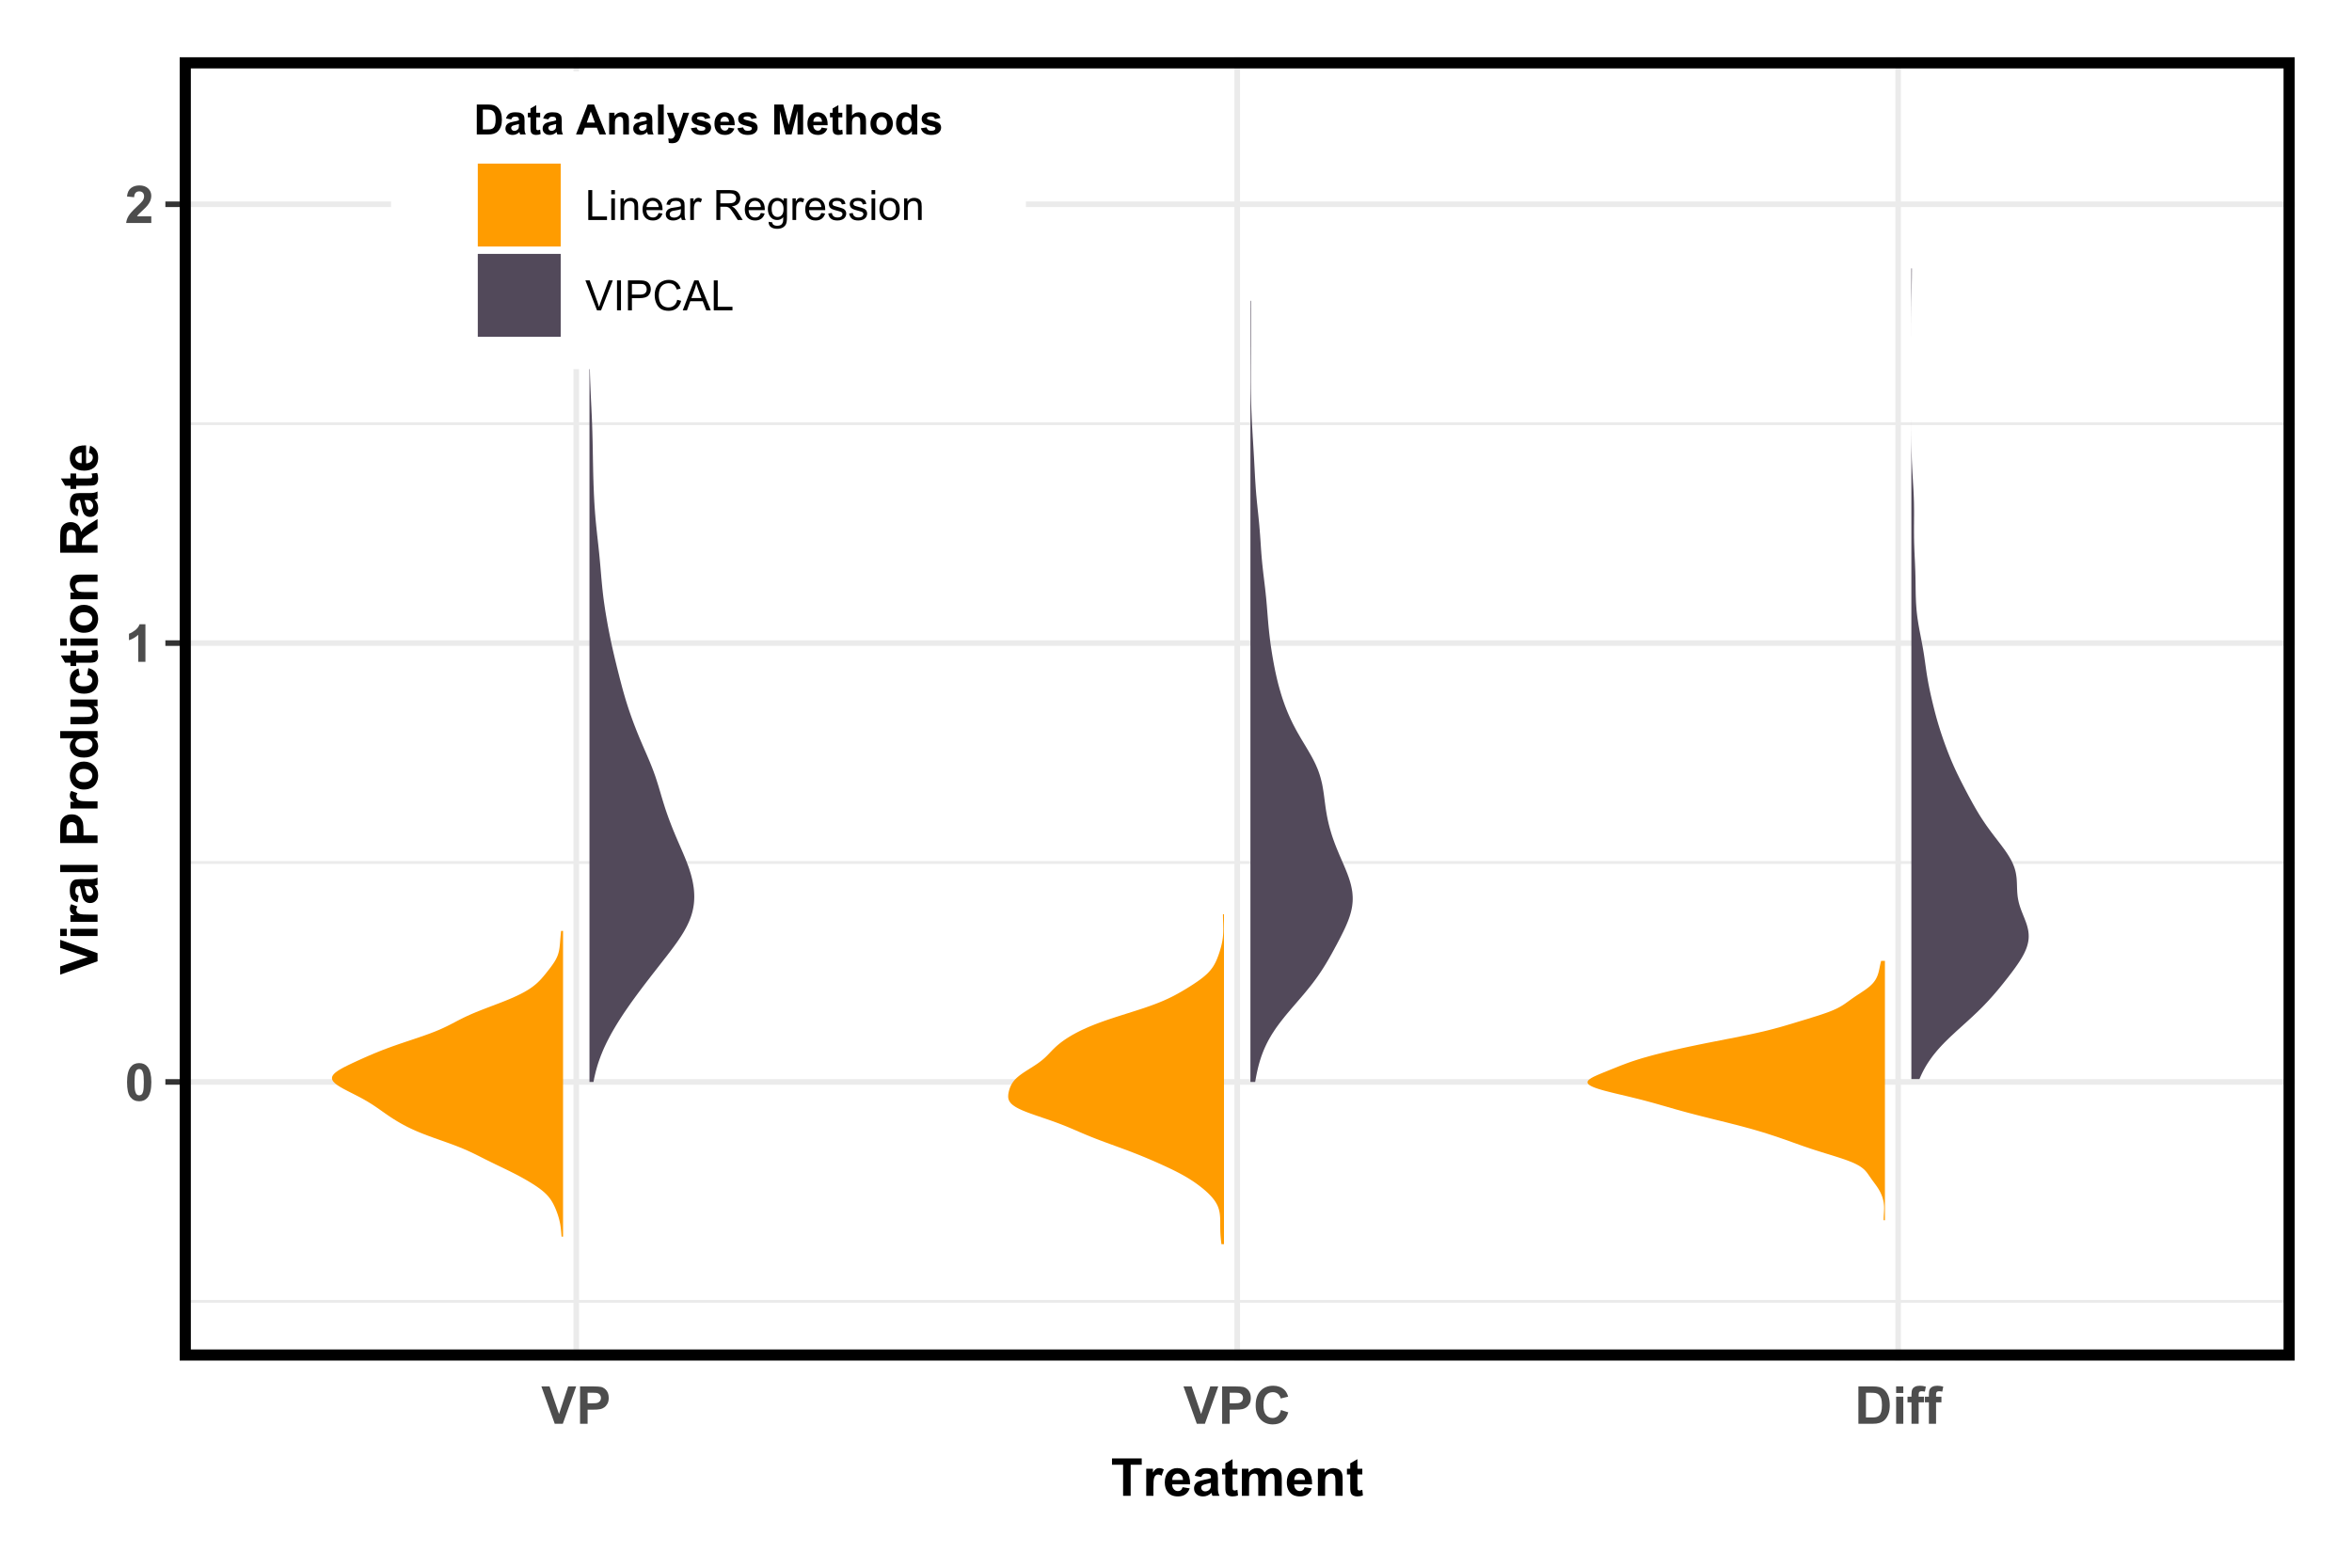 <?xml version="1.0" encoding="UTF-8"?>
<svg xmlns="http://www.w3.org/2000/svg" xmlns:xlink="http://www.w3.org/1999/xlink" width="450pt" height="300pt" viewBox="0 0 450 300" version="1.1">
<defs>
<g>
<symbol overflow="visible" id="glyph0-0">
<path style="stroke:none;" d="M 1.25 0 L 1.25 -6.25 L 6.25 -6.25 L 6.25 0 Z M 1.406 -0.156 L 6.094 -0.156 L 6.094 -6.094 L 1.406 -6.094 Z M 1.406 -0.156 "/>
</symbol>
<symbol overflow="visible" id="glyph0-1">
<path style="stroke:none;" d="M 2.742 -7.188 C 3.438 -7.184 3.98 -6.938 4.371 -6.445 C 4.836 -5.859 5.066 -4.887 5.07 -3.531 C 5.066 -2.176 4.832 -1.203 4.367 -0.609 C 3.977 -0.125 3.438 0.117 2.742 0.121 C 2.047 0.117 1.484 -0.148 1.059 -0.68 C 0.633 -1.215 0.422 -2.168 0.422 -3.547 C 0.422 -4.891 0.656 -5.859 1.125 -6.453 C 1.508 -6.938 2.047 -7.184 2.742 -7.188 Z M 2.742 -6.051 C 2.578 -6.047 2.43 -5.992 2.301 -5.891 C 2.168 -5.781 2.066 -5.594 1.996 -5.32 C 1.898 -4.965 1.852 -4.367 1.855 -3.531 C 1.852 -2.688 1.895 -2.109 1.98 -1.797 C 2.066 -1.48 2.172 -1.273 2.301 -1.172 C 2.43 -1.066 2.578 -1.012 2.742 -1.016 C 2.906 -1.012 3.055 -1.066 3.188 -1.172 C 3.316 -1.277 3.418 -1.465 3.492 -1.742 C 3.586 -2.09 3.633 -2.688 3.633 -3.531 C 3.633 -4.367 3.59 -4.945 3.504 -5.262 C 3.418 -5.574 3.309 -5.781 3.184 -5.891 C 3.051 -5.992 2.906 -6.047 2.742 -6.051 Z M 2.742 -6.051 "/>
</symbol>
<symbol overflow="visible" id="glyph0-2">
<path style="stroke:none;" d="M 3.938 0 L 2.562 0 L 2.562 -5.172 C 2.059 -4.699 1.469 -4.352 0.789 -4.133 L 0.789 -5.375 C 1.145 -5.488 1.535 -5.711 1.957 -6.039 C 2.375 -6.363 2.66 -6.746 2.82 -7.188 L 3.938 -7.188 Z M 3.938 0 "/>
</symbol>
<symbol overflow="visible" id="glyph0-3">
<path style="stroke:none;" d="M 5.059 -1.273 L 5.059 0 L 0.25 0 C 0.301 -0.48 0.457 -0.934 0.719 -1.367 C 0.977 -1.797 1.492 -2.371 2.262 -3.086 C 2.879 -3.66 3.258 -4.051 3.398 -4.258 C 3.586 -4.539 3.68 -4.82 3.68 -5.098 C 3.68 -5.402 3.598 -5.637 3.434 -5.801 C 3.27 -5.965 3.043 -6.047 2.754 -6.051 C 2.465 -6.047 2.234 -5.961 2.07 -5.789 C 1.898 -5.617 1.801 -5.328 1.777 -4.93 L 0.41 -5.07 C 0.488 -5.82 0.742 -6.363 1.176 -6.695 C 1.602 -7.02 2.141 -7.184 2.789 -7.188 C 3.492 -7.184 4.047 -6.992 4.453 -6.617 C 4.855 -6.234 5.055 -5.762 5.059 -5.195 C 5.055 -4.871 4.996 -4.562 4.883 -4.273 C 4.766 -3.977 4.586 -3.672 4.336 -3.359 C 4.168 -3.145 3.867 -2.84 3.438 -2.445 C 3.004 -2.047 2.73 -1.785 2.613 -1.656 C 2.496 -1.523 2.402 -1.395 2.336 -1.273 Z M 5.059 -1.273 "/>
</symbol>
<symbol overflow="visible" id="glyph0-4">
<path style="stroke:none;" d="M 2.555 0 L -0.004 -7.156 L 1.562 -7.156 L 3.375 -1.859 L 5.125 -7.156 L 6.66 -7.156 L 4.098 0 Z M 2.555 0 "/>
</symbol>
<symbol overflow="visible" id="glyph0-5">
<path style="stroke:none;" d="M 0.727 0 L 0.727 -7.156 L 3.047 -7.156 C 3.926 -7.152 4.496 -7.117 4.766 -7.051 C 5.172 -6.941 5.516 -6.711 5.797 -6.352 C 6.07 -5.992 6.211 -5.527 6.211 -4.957 C 6.211 -4.516 6.129 -4.145 5.973 -3.848 C 5.809 -3.547 5.605 -3.312 5.363 -3.141 C 5.113 -2.969 4.863 -2.855 4.613 -2.805 C 4.266 -2.73 3.77 -2.695 3.117 -2.699 L 2.172 -2.699 L 2.172 0 Z M 2.172 -5.945 L 2.172 -3.914 L 2.965 -3.914 C 3.535 -3.914 3.914 -3.949 4.105 -4.027 C 4.297 -4.098 4.449 -4.215 4.559 -4.379 C 4.668 -4.535 4.723 -4.723 4.723 -4.938 C 4.723 -5.195 4.645 -5.41 4.492 -5.582 C 4.336 -5.75 4.141 -5.855 3.91 -5.898 C 3.734 -5.926 3.391 -5.941 2.871 -5.945 Z M 2.172 -5.945 "/>
</symbol>
<symbol overflow="visible" id="glyph0-6">
<path style="stroke:none;" d="M 5.309 -2.633 L 6.711 -2.188 C 6.492 -1.402 6.137 -0.824 5.637 -0.445 C 5.137 -0.07 4.5 0.117 3.734 0.121 C 2.781 0.117 2 -0.203 1.391 -0.852 C 0.773 -1.5 0.469 -2.391 0.473 -3.516 C 0.469 -4.707 0.777 -5.633 1.395 -6.293 C 2.012 -6.949 2.82 -7.277 3.824 -7.281 C 4.695 -7.277 5.406 -7.02 5.957 -6.504 C 6.281 -6.199 6.523 -5.758 6.688 -5.188 L 5.258 -4.844 C 5.172 -5.211 4.996 -5.504 4.73 -5.723 C 4.457 -5.938 4.133 -6.047 3.75 -6.047 C 3.219 -6.047 2.785 -5.855 2.457 -5.473 C 2.121 -5.09 1.957 -4.473 1.961 -3.625 C 1.957 -2.715 2.121 -2.07 2.449 -1.688 C 2.773 -1.305 3.195 -1.113 3.719 -1.113 C 4.102 -1.113 4.434 -1.234 4.711 -1.477 C 4.984 -1.719 5.184 -2.102 5.309 -2.633 Z M 5.309 -2.633 "/>
</symbol>
<symbol overflow="visible" id="glyph0-7">
<path style="stroke:none;" d="M 0.723 -7.156 L 3.363 -7.156 C 3.957 -7.152 4.41 -7.109 4.727 -7.023 C 5.145 -6.895 5.504 -6.676 5.805 -6.363 C 6.102 -6.047 6.328 -5.66 6.488 -5.203 C 6.641 -4.742 6.719 -4.176 6.723 -3.512 C 6.719 -2.918 6.648 -2.41 6.504 -1.988 C 6.324 -1.465 6.066 -1.043 5.738 -0.723 C 5.48 -0.473 5.145 -0.285 4.723 -0.152 C 4.402 -0.051 3.973 0 3.441 0 L 0.723 0 Z M 2.168 -5.945 L 2.168 -1.207 L 3.246 -1.207 C 3.648 -1.207 3.938 -1.227 4.121 -1.273 C 4.352 -1.328 4.547 -1.43 4.703 -1.57 C 4.855 -1.711 4.98 -1.941 5.082 -2.262 C 5.176 -2.582 5.227 -3.02 5.23 -3.574 C 5.227 -4.129 5.176 -4.551 5.082 -4.848 C 4.98 -5.141 4.844 -5.371 4.672 -5.539 C 4.492 -5.703 4.27 -5.816 4.004 -5.879 C 3.801 -5.918 3.406 -5.941 2.816 -5.945 Z M 2.168 -5.945 "/>
</symbol>
<symbol overflow="visible" id="glyph0-8">
<path style="stroke:none;" d="M 0.719 -5.891 L 0.719 -7.156 L 2.09 -7.156 L 2.09 -5.891 Z M 0.719 0 L 0.719 -5.188 L 2.09 -5.188 L 2.09 0 Z M 0.719 0 "/>
</symbol>
<symbol overflow="visible" id="glyph0-9">
<path style="stroke:none;" d="M 0.117 -5.188 L 0.879 -5.188 L 0.879 -5.578 C 0.879 -6.012 0.922 -6.336 1.016 -6.551 C 1.105 -6.766 1.277 -6.941 1.531 -7.078 C 1.777 -7.211 2.094 -7.277 2.477 -7.281 C 2.863 -7.277 3.246 -7.219 3.625 -7.105 L 3.438 -6.148 C 3.215 -6.195 3.004 -6.223 2.809 -6.227 C 2.605 -6.223 2.465 -6.176 2.379 -6.086 C 2.293 -5.988 2.25 -5.809 2.25 -5.551 L 2.25 -5.188 L 3.277 -5.188 L 3.277 -4.105 L 2.25 -4.105 L 2.25 0 L 0.879 0 L 0.879 -4.105 L 0.117 -4.105 Z M 0.117 -5.188 "/>
</symbol>
<symbol overflow="visible" id="glyph0-10">
<path style="stroke:none;" d="M 2.34 0 L 2.34 -5.945 L 0.215 -5.945 L 0.215 -7.156 L 5.902 -7.156 L 5.902 -5.945 L 3.785 -5.945 L 3.785 0 Z M 2.34 0 "/>
</symbol>
<symbol overflow="visible" id="glyph0-11">
<path style="stroke:none;" d="M 2.031 0 L 0.66 0 L 0.66 -5.188 L 1.934 -5.188 L 1.934 -4.449 C 2.152 -4.793 2.348 -5.023 2.52 -5.137 C 2.691 -5.246 2.891 -5.301 3.117 -5.305 C 3.43 -5.301 3.73 -5.215 4.02 -5.043 L 3.594 -3.848 C 3.359 -3.992 3.145 -4.066 2.949 -4.07 C 2.754 -4.066 2.594 -4.012 2.461 -3.91 C 2.328 -3.801 2.223 -3.613 2.145 -3.34 C 2.066 -3.062 2.027 -2.48 2.031 -1.602 Z M 2.031 0 "/>
</symbol>
<symbol overflow="visible" id="glyph0-12">
<path style="stroke:none;" d="M 3.719 -1.648 L 5.086 -1.422 C 4.91 -0.918 4.633 -0.535 4.254 -0.273 C 3.875 -0.012 3.398 0.117 2.832 0.117 C 1.926 0.117 1.258 -0.176 0.828 -0.766 C 0.484 -1.238 0.316 -1.836 0.316 -2.555 C 0.316 -3.414 0.539 -4.086 0.988 -4.574 C 1.438 -5.059 2.008 -5.301 2.695 -5.305 C 3.465 -5.301 4.07 -5.047 4.52 -4.539 C 4.965 -4.027 5.18 -3.246 5.16 -2.195 L 1.723 -2.195 C 1.73 -1.785 1.84 -1.469 2.055 -1.246 C 2.266 -1.016 2.531 -0.902 2.848 -0.906 C 3.059 -0.902 3.238 -0.961 3.387 -1.082 C 3.535 -1.195 3.645 -1.383 3.719 -1.648 Z M 3.797 -3.039 C 3.789 -3.434 3.688 -3.734 3.492 -3.941 C 3.297 -4.148 3.059 -4.254 2.777 -4.254 C 2.477 -4.254 2.227 -4.145 2.035 -3.926 C 1.836 -3.707 1.742 -3.41 1.75 -3.039 Z M 3.797 -3.039 "/>
</symbol>
<symbol overflow="visible" id="glyph0-13">
<path style="stroke:none;" d="M 1.742 -3.602 L 0.5 -3.828 C 0.633 -4.324 0.875 -4.695 1.219 -4.941 C 1.562 -5.18 2.07 -5.301 2.742 -5.305 C 3.355 -5.301 3.812 -5.23 4.113 -5.086 C 4.41 -4.938 4.617 -4.75 4.742 -4.531 C 4.859 -4.305 4.922 -3.898 4.926 -3.305 L 4.914 -1.703 C 4.91 -1.246 4.93 -0.91 4.977 -0.695 C 5.016 -0.477 5.102 -0.246 5.227 0 L 3.867 0 C 3.828 -0.09 3.781 -0.223 3.734 -0.406 C 3.711 -0.484 3.695 -0.539 3.688 -0.566 C 3.449 -0.336 3.199 -0.164 2.934 -0.055 C 2.664 0.062 2.379 0.117 2.078 0.117 C 1.543 0.117 1.121 -0.027 0.816 -0.316 C 0.504 -0.605 0.352 -0.969 0.355 -1.414 C 0.352 -1.703 0.422 -1.965 0.566 -2.199 C 0.703 -2.426 0.898 -2.602 1.152 -2.727 C 1.402 -2.844 1.766 -2.953 2.246 -3.047 C 2.883 -3.164 3.328 -3.273 3.578 -3.383 L 3.578 -3.52 C 3.574 -3.781 3.508 -3.969 3.383 -4.082 C 3.25 -4.195 3.008 -4.254 2.648 -4.254 C 2.402 -4.254 2.211 -4.203 2.074 -4.109 C 1.938 -4.008 1.824 -3.84 1.742 -3.602 Z M 3.578 -2.492 C 3.402 -2.43 3.125 -2.359 2.742 -2.277 C 2.359 -2.195 2.109 -2.117 1.996 -2.039 C 1.812 -1.914 1.723 -1.754 1.727 -1.559 C 1.723 -1.363 1.793 -1.195 1.941 -1.059 C 2.082 -0.918 2.266 -0.848 2.492 -0.852 C 2.734 -0.848 2.973 -0.93 3.199 -1.094 C 3.363 -1.215 3.469 -1.367 3.523 -1.547 C 3.555 -1.664 3.574 -1.887 3.578 -2.219 Z M 3.578 -2.492 "/>
</symbol>
<symbol overflow="visible" id="glyph0-14">
<path style="stroke:none;" d="M 3.094 -5.188 L 3.094 -4.094 L 2.156 -4.094 L 2.156 -2 C 2.156 -1.574 2.164 -1.328 2.184 -1.262 C 2.199 -1.188 2.238 -1.129 2.305 -1.086 C 2.367 -1.039 2.445 -1.02 2.539 -1.02 C 2.664 -1.02 2.848 -1.062 3.09 -1.152 L 3.207 -0.086 C 2.887 0.051 2.527 0.117 2.125 0.117 C 1.875 0.117 1.652 0.078 1.453 -0.008 C 1.254 -0.086 1.105 -0.195 1.016 -0.328 C 0.922 -0.461 0.859 -0.637 0.824 -0.863 C 0.793 -1.02 0.777 -1.344 0.781 -1.832 L 0.781 -4.094 L 0.152 -4.094 L 0.152 -5.188 L 0.781 -5.188 L 0.781 -6.215 L 2.156 -7.016 L 2.156 -5.188 Z M 3.094 -5.188 "/>
</symbol>
<symbol overflow="visible" id="glyph0-15">
<path style="stroke:none;" d="M 0.617 -5.188 L 1.879 -5.188 L 1.879 -4.477 C 2.328 -5.027 2.867 -5.301 3.496 -5.305 C 3.824 -5.301 4.113 -5.234 4.359 -5.098 C 4.602 -4.957 4.801 -4.75 4.961 -4.477 C 5.188 -4.75 5.434 -4.957 5.699 -5.098 C 5.961 -5.234 6.242 -5.301 6.543 -5.305 C 6.922 -5.301 7.242 -5.223 7.508 -5.07 C 7.77 -4.914 7.969 -4.688 8.102 -4.391 C 8.191 -4.164 8.238 -3.809 8.242 -3.316 L 8.242 0 L 6.871 0 L 6.871 -2.965 C 6.867 -3.477 6.82 -3.809 6.727 -3.961 C 6.602 -4.156 6.406 -4.254 6.141 -4.254 C 5.949 -4.254 5.77 -4.195 5.602 -4.078 C 5.43 -3.961 5.305 -3.789 5.234 -3.562 C 5.156 -3.336 5.121 -2.977 5.121 -2.492 L 5.121 0 L 3.75 0 L 3.75 -2.844 C 3.75 -3.344 3.723 -3.668 3.676 -3.816 C 3.621 -3.961 3.547 -4.07 3.449 -4.145 C 3.344 -4.215 3.203 -4.254 3.031 -4.254 C 2.816 -4.254 2.629 -4.195 2.461 -4.082 C 2.289 -3.965 2.168 -3.801 2.098 -3.586 C 2.023 -3.371 1.984 -3.016 1.988 -2.52 L 1.988 0 L 0.617 0 Z M 0.617 -5.188 "/>
</symbol>
<symbol overflow="visible" id="glyph0-16">
<path style="stroke:none;" d="M 5.434 0 L 4.062 0 L 4.062 -2.648 C 4.059 -3.203 4.031 -3.562 3.973 -3.73 C 3.914 -3.895 3.816 -4.023 3.688 -4.117 C 3.555 -4.207 3.398 -4.254 3.211 -4.254 C 2.973 -4.254 2.758 -4.188 2.57 -4.059 C 2.379 -3.926 2.25 -3.754 2.184 -3.539 C 2.109 -3.324 2.074 -2.926 2.078 -2.348 L 2.078 0 L 0.707 0 L 0.707 -5.188 L 1.984 -5.188 L 1.984 -4.422 C 2.434 -5.008 3.004 -5.301 3.691 -5.305 C 3.992 -5.301 4.266 -5.246 4.52 -5.141 C 4.77 -5.027 4.961 -4.891 5.09 -4.723 C 5.215 -4.551 5.305 -4.355 5.355 -4.145 C 5.406 -3.926 5.43 -3.621 5.434 -3.223 Z M 5.434 0 "/>
</symbol>
<symbol overflow="visible" id="glyph1-0">
<path style="stroke:none;" d="M 0 -1.25 L -6.25 -1.25 L -6.25 -6.25 L 0 -6.25 Z M -0.156 -1.406 L -0.156 -6.094 L -6.094 -6.094 L -6.094 -1.406 Z M -0.156 -1.406 "/>
</symbol>
<symbol overflow="visible" id="glyph1-1">
<path style="stroke:none;" d="M 0 -2.555 L -7.156 0.004 L -7.156 -1.562 L -1.859 -3.375 L -7.156 -5.125 L -7.156 -6.66 L 0 -4.098 Z M 0 -2.555 "/>
</symbol>
<symbol overflow="visible" id="glyph1-2">
<path style="stroke:none;" d="M -5.891 -0.719 L -7.156 -0.719 L -7.156 -2.09 L -5.891 -2.09 Z M 0 -0.719 L -5.188 -0.719 L -5.188 -2.09 L 0 -2.09 Z M 0 -0.719 "/>
</symbol>
<symbol overflow="visible" id="glyph1-3">
<path style="stroke:none;" d="M 0 -2.031 L 0 -0.66 L -5.188 -0.66 L -5.188 -1.934 L -4.449 -1.934 C -4.793 -2.152 -5.023 -2.348 -5.137 -2.523 C -5.246 -2.695 -5.301 -2.895 -5.305 -3.117 C -5.301 -3.43 -5.215 -3.73 -5.043 -4.02 L -3.848 -3.594 C -3.992 -3.359 -4.066 -3.145 -4.07 -2.949 C -4.066 -2.754 -4.012 -2.594 -3.91 -2.461 C -3.801 -2.328 -3.613 -2.223 -3.34 -2.145 C -3.062 -2.066 -2.48 -2.027 -1.602 -2.031 Z M 0 -2.031 "/>
</symbol>
<symbol overflow="visible" id="glyph1-4">
<path style="stroke:none;" d="M -3.602 -1.742 L -3.828 -0.5 C -4.324 -0.633 -4.695 -0.875 -4.941 -1.219 C -5.18 -1.562 -5.301 -2.07 -5.305 -2.746 C -5.301 -3.355 -5.23 -3.812 -5.086 -4.113 C -4.938 -4.41 -4.75 -4.617 -4.531 -4.742 C -4.305 -4.859 -3.898 -4.922 -3.305 -4.926 L -1.703 -4.914 C -1.246 -4.91 -0.91 -4.93 -0.695 -4.977 C -0.477 -5.016 -0.246 -5.102 0 -5.227 L 0 -3.867 C -0.09 -3.828 -0.223 -3.781 -0.406 -3.734 C -0.484 -3.711 -0.539 -3.695 -0.566 -3.688 C -0.336 -3.449 -0.164 -3.199 -0.051 -2.934 C 0.062 -2.664 0.117 -2.379 0.117 -2.078 C 0.117 -1.543 -0.027 -1.121 -0.316 -0.816 C -0.605 -0.504 -0.969 -0.352 -1.414 -0.355 C -1.703 -0.352 -1.965 -0.422 -2.199 -0.566 C -2.426 -0.703 -2.602 -0.898 -2.727 -1.156 C -2.844 -1.406 -2.953 -1.77 -3.047 -2.246 C -3.164 -2.883 -3.273 -3.328 -3.383 -3.578 L -3.52 -3.578 C -3.781 -3.574 -3.969 -3.508 -4.082 -3.383 C -4.195 -3.25 -4.254 -3.008 -4.254 -2.648 C -4.254 -2.402 -4.203 -2.211 -4.109 -2.074 C -4.008 -1.938 -3.84 -1.824 -3.602 -1.742 Z M -2.492 -3.578 C -2.43 -3.402 -2.359 -3.125 -2.277 -2.742 C -2.195 -2.359 -2.117 -2.109 -2.039 -1.996 C -1.914 -1.816 -1.754 -1.727 -1.559 -1.727 C -1.363 -1.723 -1.195 -1.793 -1.059 -1.941 C -0.914 -2.082 -0.844 -2.266 -0.848 -2.492 C -0.844 -2.734 -0.926 -2.973 -1.094 -3.199 C -1.215 -3.363 -1.367 -3.469 -1.547 -3.523 C -1.664 -3.555 -1.887 -3.574 -2.219 -3.578 Z M -2.492 -3.578 "/>
</symbol>
<symbol overflow="visible" id="glyph1-5">
<path style="stroke:none;" d="M 0 -0.719 L -7.156 -0.719 L -7.156 -2.09 L 0 -2.09 Z M 0 -0.719 "/>
</symbol>
<symbol overflow="visible" id="glyph1-6">
<path style="stroke:none;" d=""/>
</symbol>
<symbol overflow="visible" id="glyph1-7">
<path style="stroke:none;" d="M 0 -0.727 L -7.156 -0.727 L -7.156 -3.047 C -7.152 -3.926 -7.117 -4.496 -7.051 -4.766 C -6.941 -5.172 -6.711 -5.516 -6.352 -5.797 C -5.992 -6.07 -5.527 -6.211 -4.957 -6.211 C -4.516 -6.211 -4.145 -6.129 -3.848 -5.973 C -3.547 -5.809 -3.312 -5.605 -3.141 -5.363 C -2.969 -5.113 -2.855 -4.863 -2.801 -4.613 C -2.73 -4.266 -2.695 -3.77 -2.699 -3.117 L -2.699 -2.172 L 0 -2.172 Z M -5.945 -2.172 L -3.914 -2.172 L -3.914 -2.965 C -3.914 -3.535 -3.949 -3.914 -4.027 -4.105 C -4.098 -4.297 -4.215 -4.449 -4.379 -4.559 C -4.535 -4.668 -4.723 -4.723 -4.938 -4.723 C -5.195 -4.723 -5.41 -4.645 -5.582 -4.492 C -5.75 -4.336 -5.855 -4.141 -5.898 -3.91 C -5.926 -3.734 -5.941 -3.391 -5.945 -2.871 Z M -5.945 -2.172 "/>
</symbol>
<symbol overflow="visible" id="glyph1-8">
<path style="stroke:none;" d="M -2.664 -0.402 C -3.121 -0.398 -3.562 -0.512 -3.988 -0.738 C -4.414 -0.961 -4.738 -1.277 -4.965 -1.691 C -5.188 -2.102 -5.301 -2.562 -5.305 -3.07 C -5.301 -3.855 -5.047 -4.496 -4.539 -5 C -4.027 -5.496 -3.383 -5.746 -2.605 -5.75 C -1.82 -5.746 -1.172 -5.496 -0.656 -4.992 C -0.141 -4.484 0.117 -3.848 0.117 -3.082 C 0.117 -2.605 0.012 -2.148 -0.203 -1.719 C -0.418 -1.285 -0.734 -0.961 -1.148 -0.738 C -1.562 -0.512 -2.066 -0.398 -2.664 -0.402 Z M -2.594 -1.809 C -2.074 -1.805 -1.68 -1.926 -1.41 -2.172 C -1.133 -2.414 -0.996 -2.715 -1 -3.078 C -0.996 -3.43 -1.133 -3.73 -1.41 -3.977 C -1.68 -4.215 -2.078 -4.336 -2.602 -4.34 C -3.109 -4.336 -3.5 -4.215 -3.773 -3.977 C -4.047 -3.73 -4.184 -3.43 -4.184 -3.078 C -4.184 -2.715 -4.047 -2.414 -3.773 -2.172 C -3.5 -1.926 -3.105 -1.805 -2.594 -1.809 Z M -2.594 -1.809 "/>
</symbol>
<symbol overflow="visible" id="glyph1-9">
<path style="stroke:none;" d="M 0 -5.473 L 0 -4.199 L -0.762 -4.199 C -0.465 -3.984 -0.242 -3.734 -0.098 -3.449 C 0.047 -3.156 0.117 -2.867 0.117 -2.578 C 0.117 -1.98 -0.121 -1.469 -0.602 -1.047 C -1.082 -0.621 -1.754 -0.41 -2.613 -0.41 C -3.488 -0.41 -4.156 -0.617 -4.617 -1.031 C -5.074 -1.445 -5.301 -1.965 -5.305 -2.598 C -5.301 -3.176 -5.059 -3.68 -4.578 -4.102 L -7.156 -4.102 L -7.156 -5.473 Z M -2.703 -1.812 C -2.148 -1.809 -1.75 -1.887 -1.504 -2.039 C -1.141 -2.262 -0.961 -2.57 -0.965 -2.969 C -0.961 -3.281 -1.094 -3.551 -1.367 -3.773 C -1.633 -3.992 -2.035 -4.102 -2.574 -4.105 C -3.164 -4.102 -3.594 -3.992 -3.859 -3.781 C -4.121 -3.562 -4.254 -3.289 -4.254 -2.961 C -4.254 -2.633 -4.121 -2.359 -3.863 -2.141 C -3.602 -1.918 -3.215 -1.809 -2.703 -1.812 Z M -2.703 -1.812 "/>
</symbol>
<symbol overflow="visible" id="glyph1-10">
<path style="stroke:none;" d="M 0 -4.133 L -0.777 -4.133 C -0.496 -3.938 -0.277 -3.691 -0.121 -3.387 C 0.039 -3.078 0.117 -2.754 0.117 -2.414 C 0.117 -2.062 0.043 -1.746 -0.109 -1.473 C -0.262 -1.191 -0.477 -0.992 -0.754 -0.871 C -1.031 -0.746 -1.414 -0.684 -1.906 -0.688 L -5.188 -0.688 L -5.188 -2.062 L -2.805 -2.062 C -2.07 -2.062 -1.621 -2.086 -1.461 -2.137 C -1.293 -2.184 -1.164 -2.273 -1.07 -2.41 C -0.973 -2.543 -0.926 -2.715 -0.926 -2.922 C -0.926 -3.152 -0.988 -3.363 -1.117 -3.551 C -1.246 -3.734 -1.406 -3.859 -1.598 -3.93 C -1.785 -3.996 -2.25 -4.031 -2.996 -4.031 L -5.188 -4.031 L -5.188 -5.406 L 0 -5.406 Z M 0 -4.133 "/>
</symbol>
<symbol overflow="visible" id="glyph1-11">
<path style="stroke:none;" d="M -3.652 -5.238 L -3.406 -3.887 C -3.672 -3.84 -3.875 -3.738 -4.016 -3.578 C -4.148 -3.414 -4.219 -3.203 -4.223 -2.949 C -4.219 -2.605 -4.102 -2.336 -3.867 -2.133 C -3.633 -1.93 -3.238 -1.828 -2.688 -1.828 C -2.066 -1.828 -1.629 -1.93 -1.379 -2.137 C -1.121 -2.34 -0.996 -2.617 -1 -2.969 C -0.996 -3.227 -1.07 -3.441 -1.223 -3.609 C -1.367 -3.773 -1.621 -3.891 -1.988 -3.961 L -1.758 -5.309 C -1.137 -5.168 -0.668 -4.898 -0.355 -4.5 C -0.039 -4.102 0.117 -3.57 0.117 -2.906 C 0.117 -2.145 -0.121 -1.539 -0.602 -1.09 C -1.078 -0.637 -1.738 -0.41 -2.586 -0.414 C -3.438 -0.41 -4.105 -0.637 -4.586 -1.094 C -5.062 -1.543 -5.301 -2.156 -5.305 -2.93 C -5.301 -3.562 -5.164 -4.062 -4.895 -4.438 C -4.621 -4.805 -4.207 -5.074 -3.652 -5.238 Z M -3.652 -5.238 "/>
</symbol>
<symbol overflow="visible" id="glyph1-12">
<path style="stroke:none;" d="M -5.188 -3.098 L -4.094 -3.098 L -4.094 -2.16 L -2 -2.156 C -1.574 -2.156 -1.328 -2.164 -1.262 -2.184 C -1.188 -2.199 -1.129 -2.238 -1.086 -2.305 C -1.039 -2.367 -1.02 -2.445 -1.02 -2.539 C -1.02 -2.664 -1.062 -2.848 -1.152 -3.09 L -0.086 -3.207 C 0.051 -2.887 0.117 -2.527 0.117 -2.125 C 0.117 -1.875 0.078 -1.652 -0.008 -1.453 C -0.086 -1.254 -0.195 -1.105 -0.328 -1.016 C -0.461 -0.922 -0.637 -0.859 -0.863 -0.824 C -1.02 -0.793 -1.344 -0.777 -1.832 -0.781 L -4.094 -0.781 L -4.094 -0.152 L -5.188 -0.152 L -5.188 -0.781 L -6.215 -0.781 L -7.016 -2.16 L -5.188 -2.16 Z M -5.188 -3.098 "/>
</symbol>
<symbol overflow="visible" id="glyph1-13">
<path style="stroke:none;" d="M 0 -5.434 L 0 -4.062 L -2.645 -4.062 C -3.199 -4.059 -3.562 -4.031 -3.73 -3.973 C -3.895 -3.914 -4.023 -3.816 -4.117 -3.688 C -4.207 -3.555 -4.254 -3.398 -4.254 -3.215 C -4.254 -2.973 -4.188 -2.758 -4.059 -2.57 C -3.926 -2.379 -3.754 -2.25 -3.539 -2.184 C -3.324 -2.109 -2.926 -2.074 -2.348 -2.078 L 0 -2.078 L 0 -0.707 L -5.188 -0.707 L -5.188 -1.984 L -4.422 -1.984 C -5.008 -2.434 -5.301 -3.004 -5.305 -3.691 C -5.301 -3.992 -5.246 -4.266 -5.141 -4.52 C -5.027 -4.77 -4.891 -4.961 -4.723 -5.09 C -4.551 -5.215 -4.355 -5.305 -4.145 -5.355 C -3.926 -5.406 -3.621 -5.43 -3.223 -5.434 Z M 0 -5.434 "/>
</symbol>
<symbol overflow="visible" id="glyph1-14">
<path style="stroke:none;" d="M 0 -0.734 L -7.156 -0.734 L -7.156 -3.773 C -7.152 -4.539 -7.09 -5.094 -6.965 -5.441 C -6.836 -5.785 -6.605 -6.062 -6.277 -6.273 C -5.945 -6.48 -5.57 -6.586 -5.152 -6.586 C -4.609 -6.586 -4.168 -6.426 -3.82 -6.113 C -3.469 -5.793 -3.246 -5.32 -3.16 -4.695 C -2.973 -5.004 -2.773 -5.262 -2.559 -5.469 C -2.336 -5.672 -1.949 -5.949 -1.395 -6.293 L 0 -7.168 L 0 -5.438 L -1.559 -4.395 C -2.113 -4.02 -2.461 -3.766 -2.609 -3.633 C -2.75 -3.496 -2.852 -3.352 -2.906 -3.199 C -2.961 -3.043 -2.988 -2.797 -2.988 -2.469 L -2.988 -2.18 L 0 -2.18 Z M -4.133 -2.18 L -4.133 -3.246 C -4.129 -3.941 -4.16 -4.375 -4.219 -4.547 C -4.273 -4.719 -4.371 -4.852 -4.52 -4.949 C -4.66 -5.047 -4.84 -5.098 -5.059 -5.098 C -5.297 -5.098 -5.492 -5.031 -5.641 -4.902 C -5.785 -4.773 -5.879 -4.594 -5.922 -4.359 C -5.934 -4.242 -5.941 -3.891 -5.945 -3.305 L -5.945 -2.18 Z M -4.133 -2.18 "/>
</symbol>
<symbol overflow="visible" id="glyph1-15">
<path style="stroke:none;" d="M -1.648 -3.719 L -1.422 -5.086 C -0.918 -4.91 -0.535 -4.633 -0.273 -4.254 C -0.012 -3.875 0.117 -3.398 0.117 -2.832 C 0.117 -1.926 -0.176 -1.258 -0.766 -0.828 C -1.238 -0.484 -1.836 -0.316 -2.555 -0.316 C -3.414 -0.316 -4.086 -0.539 -4.574 -0.988 C -5.059 -1.438 -5.301 -2.008 -5.305 -2.695 C -5.301 -3.465 -5.047 -4.07 -4.539 -4.52 C -4.027 -4.965 -3.246 -5.18 -2.195 -5.16 L -2.195 -1.723 C -1.785 -1.73 -1.469 -1.84 -1.246 -2.055 C -1.016 -2.266 -0.902 -2.531 -0.906 -2.848 C -0.902 -3.059 -0.961 -3.238 -1.082 -3.387 C -1.195 -3.535 -1.383 -3.645 -1.648 -3.719 Z M -3.035 -3.797 C -3.434 -3.789 -3.734 -3.688 -3.941 -3.492 C -4.148 -3.297 -4.254 -3.059 -4.254 -2.777 C -4.254 -2.477 -4.145 -2.227 -3.926 -2.035 C -3.707 -1.836 -3.41 -1.742 -3.039 -1.75 Z M -3.035 -3.797 "/>
</symbol>
<symbol overflow="visible" id="glyph2-0">
<path style="stroke:none;" d="M 1 0 L 1 -5 L 5 -5 L 5 0 Z M 1.125 -0.125 L 4.875 -0.125 L 4.875 -4.875 L 1.125 -4.875 Z M 1.125 -0.125 "/>
</symbol>
<symbol overflow="visible" id="glyph2-1">
<path style="stroke:none;" d="M 0.578 -5.727 L 2.691 -5.727 C 3.164 -5.723 3.527 -5.688 3.781 -5.617 C 4.113 -5.516 4.402 -5.34 4.645 -5.09 C 4.883 -4.836 5.066 -4.527 5.191 -4.16 C 5.316 -3.793 5.379 -3.34 5.379 -2.809 C 5.379 -2.332 5.32 -1.926 5.203 -1.59 C 5.059 -1.168 4.852 -0.832 4.59 -0.578 C 4.387 -0.379 4.117 -0.227 3.777 -0.121 C 3.52 -0.039 3.18 0 2.754 0 L 0.578 0 Z M 1.734 -4.758 L 1.734 -0.965 L 2.598 -0.965 C 2.918 -0.961 3.152 -0.98 3.297 -1.02 C 3.48 -1.066 3.637 -1.145 3.762 -1.258 C 3.887 -1.367 3.988 -1.551 4.066 -1.809 C 4.145 -2.062 4.184 -2.414 4.184 -2.859 C 4.184 -3.301 4.145 -3.641 4.066 -3.879 C 3.988 -4.113 3.879 -4.297 3.738 -4.434 C 3.598 -4.562 3.418 -4.652 3.203 -4.703 C 3.039 -4.738 2.723 -4.758 2.254 -4.758 Z M 1.734 -4.758 "/>
</symbol>
<symbol overflow="visible" id="glyph2-2">
<path style="stroke:none;" d="M 1.395 -2.883 L 0.398 -3.062 C 0.508 -3.461 0.699 -3.758 0.977 -3.953 C 1.246 -4.145 1.652 -4.242 2.195 -4.242 C 2.684 -4.242 3.047 -4.184 3.289 -4.066 C 3.523 -3.949 3.691 -3.801 3.793 -3.625 C 3.887 -3.445 3.938 -3.117 3.941 -2.645 L 3.93 -1.363 C 3.926 -0.996 3.941 -0.727 3.98 -0.555 C 4.012 -0.379 4.078 -0.195 4.18 0 L 3.094 0 C 3.062 -0.07 3.027 -0.176 2.988 -0.324 C 2.969 -0.387 2.953 -0.43 2.949 -0.453 C 2.758 -0.266 2.559 -0.129 2.348 -0.043 C 2.133 0.051 1.906 0.094 1.664 0.094 C 1.234 0.094 0.895 -0.02 0.652 -0.254 C 0.402 -0.48 0.281 -0.773 0.285 -1.133 C 0.281 -1.363 0.336 -1.574 0.453 -1.758 C 0.562 -1.941 0.719 -2.082 0.922 -2.18 C 1.121 -2.277 1.414 -2.363 1.797 -2.438 C 2.309 -2.531 2.664 -2.621 2.863 -2.707 L 2.863 -2.816 C 2.859 -3.023 2.809 -3.172 2.707 -3.266 C 2.602 -3.352 2.402 -3.398 2.117 -3.402 C 1.918 -3.398 1.766 -3.359 1.66 -3.285 C 1.547 -3.207 1.461 -3.074 1.395 -2.883 Z M 2.863 -1.992 C 2.719 -1.945 2.496 -1.887 2.195 -1.824 C 1.887 -1.754 1.688 -1.691 1.598 -1.633 C 1.453 -1.527 1.383 -1.398 1.383 -1.246 C 1.383 -1.09 1.438 -0.957 1.555 -0.848 C 1.664 -0.734 1.812 -0.68 1.992 -0.68 C 2.188 -0.68 2.375 -0.742 2.559 -0.875 C 2.688 -0.969 2.773 -1.09 2.82 -1.238 C 2.844 -1.328 2.859 -1.508 2.863 -1.773 Z M 2.863 -1.992 "/>
</symbol>
<symbol overflow="visible" id="glyph2-3">
<path style="stroke:none;" d="M 2.477 -4.148 L 2.477 -3.273 L 1.727 -3.273 L 1.727 -1.602 C 1.723 -1.258 1.73 -1.062 1.746 -1.008 C 1.762 -0.953 1.793 -0.906 1.844 -0.871 C 1.895 -0.832 1.957 -0.812 2.031 -0.816 C 2.129 -0.812 2.277 -0.848 2.473 -0.922 L 2.566 -0.07 C 2.309 0.039 2.02 0.094 1.699 0.094 C 1.5 0.094 1.32 0.062 1.164 -0.004 C 1.004 -0.07 0.887 -0.156 0.812 -0.262 C 0.738 -0.367 0.688 -0.512 0.66 -0.691 C 0.633 -0.816 0.621 -1.074 0.625 -1.465 L 0.625 -3.273 L 0.121 -3.273 L 0.121 -4.148 L 0.625 -4.148 L 0.625 -4.973 L 1.727 -5.613 L 1.727 -4.148 Z M 2.477 -4.148 "/>
</symbol>
<symbol overflow="visible" id="glyph2-4">
<path style="stroke:none;" d=""/>
</symbol>
<symbol overflow="visible" id="glyph2-5">
<path style="stroke:none;" d="M 5.746 0 L 4.488 0 L 3.988 -1.301 L 1.699 -1.301 L 1.227 0 L 0 0 L 2.23 -5.727 L 3.453 -5.727 Z M 3.617 -2.266 L 2.828 -4.391 L 2.055 -2.266 Z M 3.617 -2.266 "/>
</symbol>
<symbol overflow="visible" id="glyph2-6">
<path style="stroke:none;" d="M 4.348 0 L 3.25 0 L 3.25 -2.117 C 3.246 -2.562 3.223 -2.852 3.18 -2.984 C 3.129 -3.113 3.051 -3.219 2.949 -3.293 C 2.84 -3.363 2.715 -3.398 2.57 -3.402 C 2.379 -3.398 2.207 -3.348 2.059 -3.246 C 1.902 -3.141 1.801 -3 1.746 -2.832 C 1.691 -2.656 1.664 -2.34 1.664 -1.879 L 1.664 0 L 0.566 0 L 0.566 -4.148 L 1.586 -4.148 L 1.586 -3.539 C 1.945 -4.008 2.402 -4.242 2.953 -4.242 C 3.195 -4.242 3.414 -4.195 3.617 -4.109 C 3.812 -4.02 3.965 -3.91 4.07 -3.777 C 4.172 -3.641 4.242 -3.488 4.285 -3.316 C 4.324 -3.145 4.348 -2.898 4.348 -2.578 Z M 4.348 0 "/>
</symbol>
<symbol overflow="visible" id="glyph2-7">
<path style="stroke:none;" d="M 0.574 0 L 0.574 -5.727 L 1.672 -5.727 L 1.672 0 Z M 0.574 0 "/>
</symbol>
<symbol overflow="visible" id="glyph2-8">
<path style="stroke:none;" d="M 0.055 -4.148 L 1.223 -4.148 L 2.215 -1.203 L 3.184 -4.148 L 4.32 -4.148 L 2.855 -0.156 L 2.594 0.566 C 2.496 0.805 2.402 0.988 2.316 1.121 C 2.227 1.246 2.129 1.352 2.016 1.43 C 1.902 1.508 1.762 1.57 1.598 1.617 C 1.43 1.66 1.242 1.68 1.039 1.684 C 0.824 1.68 0.617 1.66 0.418 1.617 L 0.32 0.758 C 0.488 0.789 0.645 0.809 0.785 0.809 C 1.039 0.809 1.227 0.73 1.352 0.582 C 1.473 0.43 1.566 0.242 1.633 0.012 Z M 0.055 -4.148 "/>
</symbol>
<symbol overflow="visible" id="glyph2-9">
<path style="stroke:none;" d="M 0.188 -1.184 L 1.289 -1.352 C 1.336 -1.137 1.43 -0.973 1.574 -0.863 C 1.715 -0.75 1.914 -0.695 2.176 -0.699 C 2.457 -0.695 2.672 -0.75 2.816 -0.855 C 2.91 -0.926 2.957 -1.023 2.961 -1.148 C 2.957 -1.23 2.934 -1.297 2.883 -1.355 C 2.828 -1.402 2.703 -1.453 2.516 -1.5 C 1.625 -1.695 1.066 -1.871 0.832 -2.035 C 0.504 -2.254 0.34 -2.566 0.34 -2.969 C 0.34 -3.324 0.48 -3.625 0.766 -3.875 C 1.047 -4.117 1.488 -4.242 2.086 -4.242 C 2.652 -4.242 3.074 -4.148 3.352 -3.965 C 3.625 -3.777 3.812 -3.504 3.922 -3.145 L 2.887 -2.953 C 2.84 -3.113 2.754 -3.234 2.633 -3.324 C 2.508 -3.406 2.332 -3.449 2.105 -3.453 C 1.812 -3.449 1.605 -3.41 1.484 -3.332 C 1.398 -3.273 1.359 -3.199 1.359 -3.109 C 1.359 -3.027 1.395 -2.961 1.469 -2.91 C 1.566 -2.836 1.906 -2.734 2.492 -2.602 C 3.074 -2.469 3.484 -2.305 3.719 -2.113 C 3.945 -1.914 4.059 -1.641 4.062 -1.297 C 4.059 -0.914 3.902 -0.59 3.586 -0.316 C 3.266 -0.043 2.793 0.094 2.176 0.094 C 1.605 0.094 1.16 -0.02 0.832 -0.25 C 0.504 -0.477 0.289 -0.789 0.188 -1.184 Z M 0.188 -1.184 "/>
</symbol>
<symbol overflow="visible" id="glyph2-10">
<path style="stroke:none;" d="M 2.977 -1.32 L 4.07 -1.137 C 3.926 -0.734 3.703 -0.426 3.402 -0.219 C 3.098 -0.008 2.719 0.094 2.266 0.094 C 1.543 0.094 1.008 -0.141 0.664 -0.613 C 0.387 -0.988 0.25 -1.465 0.254 -2.043 C 0.25 -2.727 0.43 -3.266 0.793 -3.656 C 1.148 -4.047 1.605 -4.242 2.156 -4.242 C 2.773 -4.242 3.258 -4.035 3.617 -3.629 C 3.969 -3.219 4.141 -2.598 4.129 -1.758 L 1.379 -1.758 C 1.383 -1.43 1.473 -1.176 1.645 -0.996 C 1.812 -0.816 2.023 -0.727 2.277 -0.727 C 2.445 -0.727 2.59 -0.773 2.711 -0.867 C 2.824 -0.961 2.914 -1.109 2.977 -1.32 Z M 3.039 -2.43 C 3.027 -2.746 2.945 -2.988 2.793 -3.152 C 2.633 -3.316 2.441 -3.398 2.223 -3.402 C 1.98 -3.398 1.785 -3.312 1.629 -3.141 C 1.473 -2.965 1.395 -2.727 1.398 -2.43 Z M 3.039 -2.43 "/>
</symbol>
<symbol overflow="visible" id="glyph2-11">
<path style="stroke:none;" d="M 0.566 0 L 0.566 -5.727 L 2.297 -5.727 L 3.336 -1.82 L 4.363 -5.727 L 6.098 -5.727 L 6.098 0 L 5.023 0 L 5.023 -4.508 L 3.887 0 L 2.773 0 L 1.641 -4.508 L 1.641 0 Z M 0.566 0 "/>
</symbol>
<symbol overflow="visible" id="glyph2-12">
<path style="stroke:none;" d="M 1.668 -5.727 L 1.668 -3.621 C 2.02 -4.035 2.441 -4.242 2.938 -4.242 C 3.188 -4.242 3.418 -4.195 3.621 -4.102 C 3.824 -4.008 3.977 -3.887 4.078 -3.742 C 4.18 -3.594 4.25 -3.434 4.289 -3.258 C 4.328 -3.078 4.348 -2.801 4.348 -2.434 L 4.348 0 L 3.25 0 L 3.25 -2.191 C 3.246 -2.625 3.227 -2.898 3.188 -3.02 C 3.145 -3.133 3.07 -3.227 2.965 -3.297 C 2.859 -3.363 2.727 -3.398 2.57 -3.402 C 2.387 -3.398 2.223 -3.355 2.082 -3.27 C 1.934 -3.18 1.828 -3.043 1.766 -2.867 C 1.695 -2.688 1.664 -2.426 1.668 -2.078 L 1.668 0 L 0.57 0 L 0.57 -5.727 Z M 1.668 -5.727 "/>
</symbol>
<symbol overflow="visible" id="glyph2-13">
<path style="stroke:none;" d="M 0.32 -2.133 C 0.316 -2.496 0.406 -2.848 0.59 -3.191 C 0.766 -3.531 1.02 -3.793 1.352 -3.973 C 1.68 -4.152 2.047 -4.242 2.457 -4.242 C 3.082 -4.242 3.598 -4.035 4 -3.629 C 4.398 -3.219 4.598 -2.707 4.602 -2.086 C 4.598 -1.457 4.395 -0.934 3.992 -0.523 C 3.586 -0.109 3.078 0.094 2.465 0.094 C 2.082 0.094 1.719 0.008 1.375 -0.164 C 1.027 -0.336 0.766 -0.586 0.59 -0.918 C 0.406 -1.25 0.316 -1.656 0.32 -2.133 Z M 1.445 -2.074 C 1.441 -1.66 1.539 -1.344 1.738 -1.129 C 1.93 -0.906 2.172 -0.797 2.461 -0.801 C 2.746 -0.797 2.984 -0.906 3.18 -1.129 C 3.371 -1.344 3.469 -1.66 3.473 -2.082 C 3.469 -2.484 3.371 -2.797 3.18 -3.02 C 2.984 -3.234 2.746 -3.344 2.461 -3.348 C 2.172 -3.344 1.93 -3.234 1.738 -3.02 C 1.539 -2.797 1.441 -2.484 1.445 -2.074 Z M 1.445 -2.074 "/>
</symbol>
<symbol overflow="visible" id="glyph2-14">
<path style="stroke:none;" d="M 4.379 0 L 3.359 0 L 3.359 -0.609 C 3.188 -0.371 2.988 -0.191 2.758 -0.078 C 2.527 0.039 2.297 0.094 2.062 0.094 C 1.586 0.094 1.176 -0.098 0.836 -0.48 C 0.496 -0.863 0.328 -1.398 0.328 -2.09 C 0.328 -2.789 0.492 -3.324 0.824 -3.691 C 1.152 -4.059 1.57 -4.242 2.078 -4.242 C 2.539 -4.242 2.941 -4.047 3.281 -3.664 L 3.281 -5.727 L 4.379 -5.727 Z M 1.449 -2.164 C 1.445 -1.719 1.508 -1.398 1.633 -1.203 C 1.809 -0.914 2.055 -0.773 2.375 -0.773 C 2.625 -0.773 2.84 -0.879 3.02 -1.094 C 3.191 -1.309 3.281 -1.629 3.285 -2.059 C 3.281 -2.531 3.195 -2.875 3.027 -3.086 C 2.852 -3.293 2.633 -3.398 2.367 -3.402 C 2.105 -3.398 1.887 -3.293 1.711 -3.09 C 1.535 -2.879 1.445 -2.57 1.449 -2.164 Z M 1.449 -2.164 "/>
</symbol>
<symbol overflow="visible" id="glyph3-0">
<path style="stroke:none;" d="M 1 0 L 1 -5 L 5 -5 L 5 0 Z M 1.125 -0.125 L 4.875 -0.125 L 4.875 -4.875 L 1.125 -4.875 Z M 1.125 -0.125 "/>
</symbol>
<symbol overflow="visible" id="glyph3-1">
<path style="stroke:none;" d="M 0.586 0 L 0.586 -5.727 L 1.344 -5.727 L 1.344 -0.676 L 4.164 -0.676 L 4.164 0 Z M 0.586 0 "/>
</symbol>
<symbol overflow="visible" id="glyph3-2">
<path style="stroke:none;" d="M 0.531 -4.918 L 0.531 -5.727 L 1.234 -5.727 L 1.234 -4.918 Z M 0.531 0 L 0.531 -4.148 L 1.234 -4.148 L 1.234 0 Z M 0.531 0 "/>
</symbol>
<symbol overflow="visible" id="glyph3-3">
<path style="stroke:none;" d="M 0.527 0 L 0.527 -4.148 L 1.16 -4.148 L 1.16 -3.559 C 1.465 -4.012 1.902 -4.242 2.48 -4.242 C 2.727 -4.242 2.957 -4.195 3.168 -4.105 C 3.375 -4.016 3.531 -3.898 3.641 -3.754 C 3.742 -3.605 3.816 -3.434 3.859 -3.234 C 3.883 -3.102 3.895 -2.871 3.898 -2.551 L 3.898 0 L 3.195 0 L 3.195 -2.523 C 3.191 -2.809 3.164 -3.023 3.113 -3.164 C 3.055 -3.305 2.957 -3.418 2.82 -3.504 C 2.68 -3.59 2.52 -3.633 2.332 -3.633 C 2.031 -3.633 1.77 -3.535 1.555 -3.348 C 1.336 -3.152 1.23 -2.793 1.23 -2.266 L 1.23 0 Z M 0.527 0 "/>
</symbol>
<symbol overflow="visible" id="glyph3-4">
<path style="stroke:none;" d="M 3.367 -1.336 L 4.094 -1.246 C 3.977 -0.82 3.766 -0.492 3.457 -0.258 C 3.145 -0.023 2.746 0.094 2.27 0.094 C 1.66 0.094 1.18 -0.09 0.824 -0.465 C 0.469 -0.836 0.293 -1.363 0.293 -2.039 C 0.293 -2.734 0.473 -3.273 0.832 -3.664 C 1.191 -4.047 1.656 -4.242 2.23 -4.242 C 2.781 -4.242 3.234 -4.051 3.59 -3.676 C 3.938 -3.293 4.113 -2.762 4.117 -2.082 C 4.113 -2.035 4.113 -1.973 4.113 -1.895 L 1.02 -1.895 C 1.043 -1.434 1.172 -1.086 1.406 -0.848 C 1.637 -0.602 1.926 -0.48 2.273 -0.484 C 2.531 -0.48 2.75 -0.547 2.934 -0.688 C 3.113 -0.82 3.258 -1.039 3.367 -1.336 Z M 1.059 -2.473 L 3.375 -2.473 C 3.344 -2.82 3.254 -3.082 3.109 -3.258 C 2.883 -3.527 2.594 -3.66 2.238 -3.664 C 1.914 -3.66 1.641 -3.555 1.422 -3.34 C 1.199 -3.121 1.078 -2.832 1.059 -2.473 Z M 1.059 -2.473 "/>
</symbol>
<symbol overflow="visible" id="glyph3-5">
<path style="stroke:none;" d="M 3.234 -0.512 C 2.973 -0.285 2.719 -0.129 2.48 -0.043 C 2.238 0.051 1.98 0.094 1.707 0.094 C 1.246 0.094 0.898 -0.016 0.656 -0.238 C 0.41 -0.461 0.285 -0.746 0.289 -1.094 C 0.285 -1.293 0.332 -1.477 0.426 -1.648 C 0.516 -1.812 0.637 -1.949 0.789 -2.055 C 0.938 -2.152 1.105 -2.23 1.297 -2.285 C 1.43 -2.32 1.641 -2.355 1.922 -2.391 C 2.488 -2.457 2.906 -2.535 3.176 -2.633 C 3.176 -2.727 3.176 -2.789 3.18 -2.816 C 3.176 -3.102 3.109 -3.305 2.98 -3.422 C 2.797 -3.578 2.531 -3.656 2.18 -3.66 C 1.848 -3.656 1.602 -3.598 1.445 -3.484 C 1.285 -3.367 1.168 -3.164 1.098 -2.871 L 0.41 -2.965 C 0.473 -3.258 0.574 -3.492 0.719 -3.676 C 0.859 -3.855 1.066 -3.996 1.34 -4.094 C 1.609 -4.191 1.922 -4.242 2.281 -4.242 C 2.633 -4.242 2.922 -4.199 3.145 -4.117 C 3.363 -4.031 3.527 -3.926 3.633 -3.801 C 3.734 -3.672 3.805 -3.512 3.852 -3.324 C 3.871 -3.199 3.883 -2.984 3.887 -2.676 L 3.887 -1.738 C 3.883 -1.082 3.898 -0.668 3.93 -0.496 C 3.957 -0.32 4.016 -0.156 4.109 0 L 3.375 0 C 3.301 -0.145 3.254 -0.312 3.234 -0.512 Z M 3.176 -2.082 C 2.918 -1.973 2.535 -1.887 2.027 -1.816 C 1.738 -1.773 1.531 -1.727 1.414 -1.676 C 1.289 -1.621 1.199 -1.543 1.137 -1.445 C 1.07 -1.344 1.035 -1.234 1.039 -1.113 C 1.035 -0.926 1.105 -0.77 1.25 -0.645 C 1.391 -0.52 1.602 -0.457 1.875 -0.457 C 2.145 -0.457 2.383 -0.516 2.598 -0.633 C 2.805 -0.75 2.961 -0.91 3.062 -1.121 C 3.137 -1.277 3.176 -1.512 3.176 -1.824 Z M 3.176 -2.082 "/>
</symbol>
<symbol overflow="visible" id="glyph3-6">
<path style="stroke:none;" d="M 0.52 0 L 0.52 -4.148 L 1.152 -4.148 L 1.152 -3.52 C 1.312 -3.812 1.461 -4.008 1.598 -4.102 C 1.734 -4.195 1.887 -4.242 2.051 -4.242 C 2.285 -4.242 2.523 -4.164 2.773 -4.016 L 2.531 -3.363 C 2.359 -3.465 2.188 -3.516 2.016 -3.516 C 1.859 -3.516 1.719 -3.469 1.602 -3.375 C 1.477 -3.281 1.391 -3.152 1.34 -2.992 C 1.258 -2.738 1.219 -2.465 1.223 -2.172 L 1.223 0 Z M 0.52 0 "/>
</symbol>
<symbol overflow="visible" id="glyph3-7">
<path style="stroke:none;" d=""/>
</symbol>
<symbol overflow="visible" id="glyph3-8">
<path style="stroke:none;" d="M 0.629 0 L 0.629 -5.727 L 3.168 -5.727 C 3.676 -5.723 4.062 -5.672 4.332 -5.57 C 4.594 -5.465 4.809 -5.285 4.969 -5.027 C 5.125 -4.766 5.203 -4.477 5.207 -4.164 C 5.203 -3.754 5.07 -3.41 4.812 -3.137 C 4.547 -2.855 4.141 -2.68 3.594 -2.605 C 3.789 -2.508 3.941 -2.414 4.051 -2.32 C 4.27 -2.117 4.48 -1.863 4.68 -1.559 L 5.676 0 L 4.723 0 L 3.965 -1.191 C 3.742 -1.531 3.559 -1.797 3.418 -1.98 C 3.27 -2.16 3.141 -2.285 3.031 -2.363 C 2.914 -2.434 2.801 -2.484 2.688 -2.516 C 2.598 -2.531 2.457 -2.543 2.266 -2.543 L 1.387 -2.543 L 1.387 0 Z M 1.387 -3.199 L 3.016 -3.199 C 3.359 -3.199 3.629 -3.234 3.828 -3.305 C 4.02 -3.375 4.168 -3.488 4.273 -3.648 C 4.371 -3.805 4.422 -3.977 4.426 -4.164 C 4.422 -4.434 4.324 -4.656 4.129 -4.832 C 3.93 -5.004 3.621 -5.09 3.199 -5.094 L 1.387 -5.094 Z M 1.387 -3.199 "/>
</symbol>
<symbol overflow="visible" id="glyph3-9">
<path style="stroke:none;" d="M 0.398 0.344 L 1.082 0.445 C 1.109 0.656 1.188 0.809 1.32 0.906 C 1.492 1.035 1.73 1.102 2.035 1.102 C 2.355 1.102 2.609 1.035 2.789 0.906 C 2.965 0.773 3.082 0.59 3.148 0.359 C 3.18 0.211 3.199 -0.086 3.199 -0.543 C 2.891 -0.18 2.508 0 2.051 0 C 1.48 0 1.039 -0.203 0.727 -0.617 C 0.414 -1.023 0.258 -1.52 0.258 -2.098 C 0.258 -2.492 0.328 -2.855 0.473 -3.191 C 0.613 -3.523 0.82 -3.781 1.094 -3.969 C 1.363 -4.148 1.684 -4.242 2.055 -4.242 C 2.543 -4.242 2.945 -4.043 3.266 -3.648 L 3.266 -4.148 L 3.914 -4.148 L 3.914 -0.562 C 3.914 0.082 3.848 0.539 3.715 0.809 C 3.582 1.078 3.371 1.289 3.09 1.449 C 2.801 1.602 2.453 1.68 2.039 1.684 C 1.543 1.68 1.141 1.57 0.84 1.348 C 0.531 1.125 0.387 0.789 0.398 0.344 Z M 0.98 -2.148 C 0.977 -1.602 1.086 -1.203 1.305 -0.957 C 1.52 -0.703 1.789 -0.578 2.117 -0.582 C 2.438 -0.578 2.711 -0.703 2.93 -0.953 C 3.148 -1.199 3.258 -1.59 3.258 -2.125 C 3.258 -2.629 3.145 -3.012 2.918 -3.273 C 2.691 -3.527 2.418 -3.656 2.105 -3.66 C 1.789 -3.656 1.523 -3.527 1.309 -3.277 C 1.086 -3.02 0.977 -2.645 0.98 -2.148 Z M 0.98 -2.148 "/>
</symbol>
<symbol overflow="visible" id="glyph3-10">
<path style="stroke:none;" d="M 0.246 -1.238 L 0.941 -1.348 C 0.977 -1.066 1.086 -0.852 1.266 -0.707 C 1.445 -0.555 1.695 -0.48 2.016 -0.484 C 2.336 -0.48 2.574 -0.547 2.734 -0.68 C 2.887 -0.812 2.965 -0.965 2.969 -1.145 C 2.965 -1.301 2.895 -1.426 2.762 -1.52 C 2.66 -1.578 2.422 -1.66 2.043 -1.758 C 1.523 -1.887 1.164 -1.996 0.969 -2.094 C 0.766 -2.188 0.617 -2.32 0.516 -2.488 C 0.414 -2.656 0.363 -2.844 0.363 -3.047 C 0.363 -3.23 0.402 -3.398 0.488 -3.559 C 0.57 -3.715 0.688 -3.848 0.836 -3.953 C 0.941 -4.031 1.09 -4.098 1.281 -4.156 C 1.469 -4.211 1.672 -4.242 1.891 -4.242 C 2.215 -4.242 2.5 -4.195 2.746 -4.102 C 2.992 -4.008 3.176 -3.879 3.293 -3.719 C 3.41 -3.559 3.488 -3.344 3.535 -3.078 L 2.848 -2.984 C 2.816 -3.195 2.723 -3.363 2.574 -3.484 C 2.422 -3.602 2.211 -3.66 1.941 -3.664 C 1.613 -3.66 1.383 -3.609 1.25 -3.504 C 1.109 -3.395 1.043 -3.27 1.043 -3.129 C 1.043 -3.035 1.07 -2.953 1.129 -2.883 C 1.184 -2.805 1.273 -2.742 1.398 -2.695 C 1.465 -2.668 1.672 -2.605 2.02 -2.516 C 2.516 -2.379 2.863 -2.27 3.059 -2.188 C 3.254 -2.102 3.406 -1.98 3.523 -1.82 C 3.633 -1.656 3.691 -1.457 3.691 -1.219 C 3.691 -0.984 3.621 -0.762 3.484 -0.555 C 3.348 -0.348 3.152 -0.188 2.895 -0.074 C 2.637 0.039 2.344 0.094 2.02 0.094 C 1.477 0.094 1.066 -0.016 0.785 -0.242 C 0.504 -0.461 0.324 -0.793 0.246 -1.238 Z M 0.246 -1.238 "/>
</symbol>
<symbol overflow="visible" id="glyph3-11">
<path style="stroke:none;" d="M 0.266 -2.074 C 0.262 -2.84 0.477 -3.406 0.906 -3.781 C 1.262 -4.086 1.695 -4.242 2.211 -4.242 C 2.777 -4.242 3.246 -4.055 3.609 -3.68 C 3.969 -3.305 4.148 -2.789 4.152 -2.133 C 4.148 -1.598 4.066 -1.176 3.91 -0.871 C 3.746 -0.562 3.516 -0.324 3.211 -0.16 C 2.906 0.012 2.57 0.094 2.211 0.094 C 1.625 0.094 1.156 -0.09 0.801 -0.465 C 0.441 -0.832 0.262 -1.371 0.266 -2.074 Z M 0.988 -2.074 C 0.984 -1.543 1.102 -1.145 1.336 -0.879 C 1.566 -0.613 1.855 -0.48 2.211 -0.484 C 2.555 -0.48 2.848 -0.613 3.082 -0.883 C 3.312 -1.145 3.426 -1.551 3.43 -2.098 C 3.426 -2.609 3.309 -2.996 3.078 -3.262 C 2.844 -3.523 2.555 -3.656 2.211 -3.66 C 1.855 -3.656 1.566 -3.523 1.336 -3.266 C 1.102 -3 0.984 -2.605 0.988 -2.074 Z M 0.988 -2.074 "/>
</symbol>
<symbol overflow="visible" id="glyph3-12">
<path style="stroke:none;" d="M 2.254 0 L 0.035 -5.727 L 0.855 -5.727 L 2.344 -1.566 C 2.461 -1.23 2.559 -0.918 2.645 -0.629 C 2.73 -0.938 2.836 -1.25 2.953 -1.566 L 4.5 -5.727 L 5.273 -5.727 L 3.031 0 Z M 2.254 0 "/>
</symbol>
<symbol overflow="visible" id="glyph3-13">
<path style="stroke:none;" d="M 0.746 0 L 0.746 -5.727 L 1.504 -5.727 L 1.504 0 Z M 0.746 0 "/>
</symbol>
<symbol overflow="visible" id="glyph3-14">
<path style="stroke:none;" d="M 0.617 0 L 0.617 -5.727 L 2.777 -5.727 C 3.156 -5.723 3.445 -5.707 3.648 -5.672 C 3.926 -5.625 4.16 -5.535 4.355 -5.402 C 4.543 -5.27 4.695 -5.086 4.812 -4.852 C 4.926 -4.613 4.984 -4.352 4.988 -4.07 C 4.984 -3.582 4.832 -3.168 4.523 -2.832 C 4.211 -2.492 3.648 -2.324 2.844 -2.328 L 1.375 -2.328 L 1.375 0 Z M 1.375 -3.004 L 2.855 -3.004 C 3.34 -3 3.688 -3.09 3.898 -3.277 C 4.102 -3.457 4.207 -3.715 4.207 -4.047 C 4.207 -4.285 4.145 -4.488 4.023 -4.66 C 3.902 -4.828 3.742 -4.941 3.547 -5 C 3.414 -5.031 3.18 -5.051 2.84 -5.051 L 1.375 -5.051 Z M 1.375 -3.004 "/>
</symbol>
<symbol overflow="visible" id="glyph3-15">
<path style="stroke:none;" d="M 4.703 -2.008 L 5.461 -1.816 C 5.301 -1.191 5.012 -0.715 4.602 -0.391 C 4.188 -0.066 3.684 0.094 3.09 0.098 C 2.469 0.094 1.969 -0.027 1.582 -0.277 C 1.195 -0.527 0.898 -0.895 0.699 -1.371 C 0.496 -1.848 0.398 -2.359 0.398 -2.906 C 0.398 -3.5 0.512 -4.02 0.738 -4.465 C 0.965 -4.91 1.289 -5.246 1.711 -5.477 C 2.133 -5.707 2.594 -5.824 3.102 -5.824 C 3.672 -5.824 4.156 -5.676 4.547 -5.387 C 4.938 -5.09 5.207 -4.68 5.363 -4.156 L 4.617 -3.98 C 4.484 -4.395 4.289 -4.699 4.039 -4.891 C 3.781 -5.078 3.465 -5.172 3.086 -5.176 C 2.645 -5.172 2.277 -5.066 1.98 -4.859 C 1.684 -4.645 1.477 -4.363 1.359 -4.008 C 1.238 -3.652 1.176 -3.285 1.18 -2.91 C 1.176 -2.422 1.246 -1.996 1.391 -1.633 C 1.531 -1.27 1.754 -1 2.055 -0.82 C 2.352 -0.641 2.676 -0.551 3.027 -0.551 C 3.449 -0.551 3.809 -0.672 4.105 -0.918 C 4.398 -1.16 4.598 -1.523 4.703 -2.008 Z M 4.703 -2.008 "/>
</symbol>
<symbol overflow="visible" id="glyph3-16">
<path style="stroke:none;" d="M -0.012 0 L 2.188 -5.727 L 3.004 -5.727 L 5.348 0 L 4.484 0 L 3.816 -1.734 L 1.422 -1.734 L 0.793 0 Z M 1.641 -2.352 L 3.582 -2.352 L 2.984 -3.938 C 2.797 -4.418 2.664 -4.812 2.578 -5.125 C 2.504 -4.754 2.398 -4.391 2.27 -4.031 Z M 1.641 -2.352 "/>
</symbol>
</g>
<clipPath id="clip1">
  <path d="M 5.48 5.48 L 444.523 5.48 L 444.523 294.523 L 5.48 294.523 Z M 5.48 5.48 "/>
</clipPath>
<clipPath id="clip2">
  <path d="M 34.379 10.957 L 439.039 10.957 L 439.039 260.367 L 34.379 260.367 Z M 34.379 10.957 "/>
</clipPath>
<clipPath id="clip3">
  <path d="M 34.379 248 L 439.039 248 L 439.039 250 L 34.379 250 Z M 34.379 248 "/>
</clipPath>
<clipPath id="clip4">
  <path d="M 34.379 164 L 439.039 164 L 439.039 166 L 34.379 166 Z M 34.379 164 "/>
</clipPath>
<clipPath id="clip5">
  <path d="M 34.379 80 L 439.039 80 L 439.039 82 L 34.379 82 Z M 34.379 80 "/>
</clipPath>
<clipPath id="clip6">
  <path d="M 34.379 206 L 439.039 206 L 439.039 208 L 34.379 208 Z M 34.379 206 "/>
</clipPath>
<clipPath id="clip7">
  <path d="M 34.379 122 L 439.039 122 L 439.039 124 L 34.379 124 Z M 34.379 122 "/>
</clipPath>
<clipPath id="clip8">
  <path d="M 34.379 38 L 439.039 38 L 439.039 40 L 34.379 40 Z M 34.379 38 "/>
</clipPath>
<clipPath id="clip9">
  <path d="M 109 10.957 L 111 10.957 L 111 260.367 L 109 260.367 Z M 109 10.957 "/>
</clipPath>
<clipPath id="clip10">
  <path d="M 236 10.957 L 238 10.957 L 238 260.367 L 236 260.367 Z M 236 10.957 "/>
</clipPath>
<clipPath id="clip11">
  <path d="M 362 10.957 L 364 10.957 L 364 260.367 L 362 260.367 Z M 362 10.957 "/>
</clipPath>
<clipPath id="clip12">
  <path d="M 34.379 10.957 L 439.039 10.957 L 439.039 260.367 L 34.379 260.367 Z M 34.379 10.957 "/>
</clipPath>
<clipPath id="clip13">
  <path d="M 74.848 23.43 L 196.246 23.43 L 196.246 60.84 L 74.848 60.84 Z M 74.848 23.43 "/>
</clipPath>
</defs>
<g id="surface127">
<rect x="0" y="0" width="450" height="300" style="fill:rgb(100%,100%,100%);fill-opacity:1;stroke:none;"/>
<rect x="0" y="0" width="450" height="300" style="fill:rgb(100%,100%,100%);fill-opacity:1;stroke:none;"/>
<path style="fill:none;stroke-width:1.067;stroke-linecap:round;stroke-linejoin:round;stroke:rgb(100%,100%,100%);stroke-opacity:1;stroke-miterlimit:10;" d="M 0 300 L 450 300 L 450 0 L 0 0 Z M 0 300 "/>
<g clip-path="url(#clip1)" clip-rule="nonzero">
<path style="fill-rule:nonzero;fill:rgb(100%,100%,100%);fill-opacity:1;stroke-width:1.067;stroke-linecap:round;stroke-linejoin:round;stroke:rgb(100%,100%,100%);stroke-opacity:1;stroke-miterlimit:10;" d="M 5.48 294.52 L 444.523 294.52 L 444.523 5.477 L 5.48 5.477 Z M 5.48 294.52 "/>
</g>
<g clip-path="url(#clip2)" clip-rule="nonzero">
<path style=" stroke:none;fill-rule:nonzero;fill:rgb(100%,100%,100%);fill-opacity:1;" d="M 34.379 260.371 L 439.039 260.371 L 439.039 10.961 L 34.379 10.961 Z M 34.379 260.371 "/>
</g>
<g clip-path="url(#clip3)" clip-rule="nonzero">
<path style="fill:none;stroke-width:0.533;stroke-linecap:butt;stroke-linejoin:round;stroke:rgb(92.157%,92.157%,92.157%);stroke-opacity:1;stroke-miterlimit:10;" d="M 34.379 249.031 L 439.043 249.031 "/>
</g>
<g clip-path="url(#clip4)" clip-rule="nonzero">
<path style="fill:none;stroke-width:0.533;stroke-linecap:butt;stroke-linejoin:round;stroke:rgb(92.157%,92.157%,92.157%);stroke-opacity:1;stroke-miterlimit:10;" d="M 34.379 165.055 L 439.043 165.055 "/>
</g>
<g clip-path="url(#clip5)" clip-rule="nonzero">
<path style="fill:none;stroke-width:0.533;stroke-linecap:butt;stroke-linejoin:round;stroke:rgb(92.157%,92.157%,92.157%);stroke-opacity:1;stroke-miterlimit:10;" d="M 34.379 81.078 L 439.043 81.078 "/>
</g>
<g clip-path="url(#clip6)" clip-rule="nonzero">
<path style="fill:none;stroke-width:1.067;stroke-linecap:butt;stroke-linejoin:round;stroke:rgb(92.157%,92.157%,92.157%);stroke-opacity:1;stroke-miterlimit:10;" d="M 34.379 207.043 L 439.043 207.043 "/>
</g>
<g clip-path="url(#clip7)" clip-rule="nonzero">
<path style="fill:none;stroke-width:1.067;stroke-linecap:butt;stroke-linejoin:round;stroke:rgb(92.157%,92.157%,92.157%);stroke-opacity:1;stroke-miterlimit:10;" d="M 34.379 123.066 L 439.043 123.066 "/>
</g>
<g clip-path="url(#clip8)" clip-rule="nonzero">
<path style="fill:none;stroke-width:1.067;stroke-linecap:butt;stroke-linejoin:round;stroke:rgb(92.157%,92.157%,92.157%);stroke-opacity:1;stroke-miterlimit:10;" d="M 34.379 39.09 L 439.043 39.09 "/>
</g>
<g clip-path="url(#clip9)" clip-rule="nonzero">
<path style="fill:none;stroke-width:1.067;stroke-linecap:butt;stroke-linejoin:round;stroke:rgb(92.157%,92.157%,92.157%);stroke-opacity:1;stroke-miterlimit:10;" d="M 110.254 260.371 L 110.254 10.957 "/>
</g>
<g clip-path="url(#clip10)" clip-rule="nonzero">
<path style="fill:none;stroke-width:1.067;stroke-linecap:butt;stroke-linejoin:round;stroke:rgb(92.157%,92.157%,92.157%);stroke-opacity:1;stroke-miterlimit:10;" d="M 236.711 260.371 L 236.711 10.957 "/>
</g>
<g clip-path="url(#clip11)" clip-rule="nonzero">
<path style="fill:none;stroke-width:1.067;stroke-linecap:butt;stroke-linejoin:round;stroke:rgb(92.157%,92.157%,92.157%);stroke-opacity:1;stroke-miterlimit:10;" d="M 363.168 260.371 L 363.168 10.957 "/>
</g>
<path style=" stroke:none;fill-rule:nonzero;fill:rgb(100%,61.176%,0%);fill-opacity:1;" d="M 107.727 236.656 L 107.441 236.656 L 107.434 236.539 L 107.418 236.312 L 107.406 236.195 L 107.391 235.969 L 107.379 235.852 L 107.371 235.738 L 107.359 235.625 L 107.348 235.508 L 107.324 235.281 L 107.312 235.164 L 107.281 234.938 L 107.27 234.82 L 107.25 234.707 L 107.219 234.48 L 107.199 234.363 L 107.18 234.25 L 107.156 234.137 L 107.137 234.02 L 107.113 233.906 L 107.086 233.793 L 107.062 233.676 L 107.008 233.449 L 106.98 233.332 L 106.918 233.105 L 106.887 232.988 L 106.816 232.762 L 106.781 232.645 L 106.746 232.531 L 106.668 232.305 L 106.629 232.188 L 106.543 231.961 L 106.5 231.844 L 106.414 231.617 L 106.367 231.5 L 106.273 231.273 L 106.223 231.156 L 106.121 230.93 L 106.066 230.812 L 105.957 230.586 L 105.898 230.473 L 105.84 230.355 L 105.715 230.129 L 105.648 230.012 L 105.508 229.785 L 105.434 229.668 L 105.359 229.555 L 105.277 229.441 L 105.195 229.324 L 105.016 229.098 L 104.922 228.98 L 104.719 228.754 L 104.613 228.637 L 104.5 228.523 L 104.383 228.41 L 104.262 228.297 L 104.141 228.18 L 103.875 227.953 L 103.734 227.836 L 103.594 227.723 L 103.445 227.609 L 103.297 227.492 L 103.141 227.379 L 102.98 227.266 L 102.816 227.148 L 102.652 227.035 L 102.48 226.922 L 102.309 226.805 L 102.133 226.691 L 101.953 226.578 L 101.77 226.465 L 101.586 226.348 L 101.398 226.234 L 101.207 226.121 L 101.016 226.004 L 100.82 225.891 L 100.621 225.777 L 100.422 225.66 L 100.016 225.434 L 99.809 225.316 L 99.387 225.09 L 99.172 224.973 L 98.957 224.859 L 98.738 224.746 L 98.516 224.629 L 98.293 224.516 L 97.84 224.289 L 97.609 224.172 L 97.379 224.059 L 97.145 223.945 L 96.91 223.828 L 96.676 223.715 L 96.438 223.602 L 96.203 223.484 L 95.727 223.258 L 95.488 223.141 L 95.012 222.914 L 94.773 222.797 L 94.305 222.57 L 94.07 222.453 L 93.836 222.34 L 93.375 222.113 L 93.145 221.996 L 92.914 221.883 L 92.688 221.77 L 92.461 221.652 L 92.008 221.426 L 91.781 221.309 L 91.555 221.195 L 91.324 221.082 L 91.094 220.965 L 90.863 220.852 L 90.625 220.738 L 90.387 220.621 L 90.148 220.508 L 89.902 220.395 L 89.652 220.281 L 89.398 220.164 L 88.875 219.938 L 88.605 219.82 L 88.051 219.594 L 87.762 219.477 L 87.473 219.363 L 87.176 219.25 L 86.875 219.133 L 86.57 219.02 L 86.262 218.906 L 85.945 218.789 L 85.312 218.562 L 84.988 218.445 L 84.668 218.332 L 84.02 218.105 L 83.695 217.988 L 83.055 217.762 L 82.734 217.645 L 82.109 217.418 L 81.801 217.301 L 81.199 217.074 L 80.906 216.957 L 80.336 216.73 L 80.059 216.613 L 79.789 216.5 L 79.523 216.387 L 79.262 216.27 L 79.008 216.156 L 78.762 216.043 L 78.52 215.93 L 78.281 215.812 L 78.047 215.699 L 77.82 215.586 L 77.598 215.469 L 77.168 215.242 L 76.957 215.125 L 76.75 215.012 L 76.551 214.898 L 76.352 214.781 L 76.156 214.668 L 75.965 214.555 L 75.773 214.438 L 75.223 214.098 L 75.047 213.98 L 74.695 213.754 L 74.523 213.637 L 74.188 213.41 L 74.02 213.293 L 73.691 213.066 L 73.527 212.949 L 73.363 212.836 L 73.203 212.723 L 73.039 212.605 L 72.879 212.492 L 72.715 212.379 L 72.555 212.262 L 72.227 212.035 L 72.059 211.922 L 71.891 211.805 L 71.723 211.691 L 71.551 211.578 L 71.375 211.461 L 71.199 211.348 L 71.02 211.234 L 70.836 211.117 L 70.652 211.004 L 70.465 210.891 L 70.27 210.773 L 70.078 210.66 L 69.879 210.547 L 69.676 210.43 L 69.473 210.316 L 69.262 210.203 L 69.051 210.086 L 68.84 209.973 L 68.402 209.746 L 68.18 209.629 L 67.734 209.402 L 67.508 209.285 L 67.281 209.172 L 67.059 209.059 L 66.832 208.941 L 66.605 208.828 L 66.387 208.715 L 66.164 208.598 L 65.734 208.371 L 65.527 208.254 L 65.324 208.141 L 65.129 208.027 L 64.941 207.914 L 64.762 207.797 L 64.59 207.684 L 64.43 207.57 L 64.277 207.453 L 64.137 207.34 L 64.012 207.227 L 63.898 207.109 L 63.797 206.996 L 63.711 206.883 L 63.641 206.766 L 63.586 206.652 L 63.547 206.539 L 63.523 206.422 L 63.516 206.309 L 63.523 206.195 L 63.551 206.078 L 63.59 205.965 L 63.645 205.852 L 63.719 205.738 L 63.805 205.621 L 63.906 205.508 L 64.02 205.395 L 64.148 205.277 L 64.293 205.164 L 64.445 205.051 L 64.609 204.934 L 64.785 204.82 L 64.969 204.707 L 65.164 204.59 L 65.367 204.477 L 65.574 204.363 L 65.789 204.246 L 66.012 204.133 L 66.699 203.789 L 66.938 203.676 L 67.18 203.562 L 67.422 203.445 L 67.664 203.332 L 67.91 203.219 L 68.16 203.102 L 68.66 202.875 L 68.914 202.758 L 69.422 202.531 L 69.68 202.414 L 70.195 202.188 L 70.461 202.07 L 70.723 201.957 L 71.262 201.73 L 71.531 201.613 L 71.809 201.5 L 72.09 201.387 L 72.371 201.27 L 72.656 201.156 L 72.945 201.043 L 73.238 200.926 L 73.84 200.699 L 74.145 200.582 L 74.77 200.355 L 75.086 200.238 L 75.734 200.012 L 76.062 199.895 L 76.395 199.781 L 77.066 199.555 L 77.406 199.438 L 77.746 199.324 L 78.09 199.211 L 78.43 199.094 L 79.117 198.867 L 79.457 198.75 L 79.797 198.637 L 80.133 198.523 L 80.469 198.406 L 80.801 198.293 L 81.125 198.18 L 81.449 198.062 L 81.766 197.949 L 82.078 197.836 L 82.387 197.723 L 82.688 197.605 L 82.984 197.492 L 83.27 197.379 L 83.551 197.262 L 83.828 197.148 L 84.098 197.035 L 84.359 196.918 L 84.613 196.805 L 84.863 196.691 L 85.109 196.574 L 85.348 196.461 L 85.582 196.348 L 85.812 196.23 L 86.039 196.117 L 86.262 196.004 L 86.484 195.887 L 87.141 195.547 L 87.359 195.43 L 87.578 195.316 L 87.801 195.203 L 88.023 195.086 L 88.25 194.973 L 88.48 194.859 L 88.715 194.742 L 88.949 194.629 L 89.191 194.516 L 89.438 194.398 L 89.945 194.172 L 90.207 194.055 L 90.473 193.941 L 90.746 193.828 L 91.02 193.711 L 91.582 193.484 L 91.871 193.371 L 92.16 193.254 L 92.453 193.141 L 92.75 193.027 L 93.047 192.91 L 93.648 192.684 L 93.949 192.566 L 94.254 192.453 L 94.555 192.34 L 94.855 192.223 L 95.152 192.109 L 95.453 191.996 L 95.75 191.879 L 96.043 191.766 L 96.332 191.652 L 96.617 191.539 L 96.902 191.422 L 97.457 191.195 L 97.727 191.078 L 97.992 190.965 L 98.254 190.852 L 98.508 190.734 L 98.758 190.621 L 99 190.508 L 99.238 190.391 L 99.473 190.277 L 99.699 190.164 L 99.918 190.047 L 100.133 189.934 L 100.34 189.82 L 100.543 189.703 L 100.738 189.59 L 100.93 189.477 L 101.113 189.363 L 101.293 189.246 L 101.465 189.133 L 101.629 189.02 L 101.793 188.902 L 101.949 188.789 L 102.098 188.676 L 102.242 188.559 L 102.383 188.445 L 102.52 188.332 L 102.652 188.215 L 102.902 187.988 L 103.02 187.871 L 103.137 187.758 L 103.25 187.645 L 103.359 187.527 L 103.469 187.414 L 103.57 187.301 L 103.676 187.188 L 103.773 187.07 L 103.875 186.957 L 103.973 186.844 L 104.066 186.727 L 104.164 186.613 L 104.258 186.5 L 104.352 186.383 L 104.441 186.27 L 104.535 186.156 L 104.625 186.039 L 104.805 185.812 L 104.895 185.695 L 105.074 185.469 L 105.16 185.355 L 105.25 185.238 L 105.422 185.012 L 105.504 184.895 L 105.59 184.781 L 105.672 184.668 L 105.75 184.551 L 105.832 184.438 L 105.906 184.324 L 105.984 184.207 L 106.055 184.094 L 106.129 183.98 L 106.195 183.863 L 106.328 183.637 L 106.387 183.52 L 106.445 183.406 L 106.555 183.18 L 106.605 183.062 L 106.652 182.949 L 106.695 182.836 L 106.738 182.719 L 106.777 182.605 L 106.812 182.492 L 106.844 182.375 L 106.906 182.148 L 106.93 182.031 L 106.957 181.918 L 106.977 181.805 L 107 181.688 L 107.016 181.574 L 107.035 181.461 L 107.051 181.348 L 107.066 181.23 L 107.09 181.004 L 107.105 180.887 L 107.113 180.773 L 107.125 180.66 L 107.137 180.543 L 107.145 180.43 L 107.156 180.316 L 107.164 180.199 L 107.172 180.086 L 107.184 179.973 L 107.191 179.855 L 107.199 179.742 L 107.211 179.629 L 107.219 179.512 L 107.23 179.398 L 107.238 179.285 L 107.25 179.172 L 107.262 179.055 L 107.273 178.941 L 107.281 178.828 L 107.293 178.711 L 107.316 178.484 L 107.328 178.367 L 107.344 178.254 L 107.355 178.141 L 107.727 178.141 Z M 107.727 236.656 "/>
<path style=" stroke:none;fill-rule:nonzero;fill:rgb(32.157%,28.627%,35.294%);fill-opacity:1;" d="M 112.781 55.137 L 112.867 55.137 L 112.867 55.734 L 112.863 56.031 L 112.863 56.625 L 112.859 56.922 L 112.859 57.219 L 112.855 57.516 L 112.855 57.812 L 112.852 58.109 L 112.852 58.41 L 112.84 59.301 L 112.84 59.598 L 112.828 60.488 L 112.828 60.785 L 112.824 61.086 L 112.82 61.383 L 112.82 61.68 L 112.812 62.273 L 112.812 62.57 L 112.809 62.867 L 112.809 63.164 L 112.805 63.461 L 112.805 64.059 L 112.801 64.355 L 112.801 66.434 L 112.805 66.73 L 112.805 67.031 L 112.809 67.328 L 112.809 67.625 L 112.812 67.922 L 112.812 68.219 L 112.828 69.406 L 112.836 69.703 L 112.84 70.004 L 112.848 70.301 L 112.852 70.598 L 112.891 72.082 L 112.902 72.379 L 112.91 72.676 L 112.922 72.977 L 112.992 74.758 L 113.008 75.055 L 113.031 75.648 L 113.047 75.949 L 113.062 76.246 L 113.074 76.543 L 113.105 77.137 L 113.117 77.434 L 113.148 78.027 L 113.16 78.324 L 113.176 78.625 L 113.188 78.922 L 113.203 79.219 L 113.227 79.812 L 113.242 80.109 L 113.289 81.297 L 113.297 81.598 L 113.309 81.895 L 113.316 82.191 L 113.328 82.488 L 113.375 84.27 L 113.383 84.57 L 113.387 84.867 L 113.395 85.164 L 113.398 85.461 L 113.406 85.758 L 113.41 86.055 L 113.418 86.352 L 113.426 86.945 L 113.434 87.242 L 113.438 87.543 L 113.441 87.84 L 113.449 88.137 L 113.453 88.434 L 113.461 88.73 L 113.465 89.027 L 113.473 89.324 L 113.477 89.621 L 113.484 89.918 L 113.488 90.215 L 113.496 90.516 L 113.527 91.703 L 113.539 92 L 113.555 92.594 L 113.578 93.188 L 113.59 93.488 L 113.637 94.676 L 113.699 95.863 L 113.715 96.164 L 113.734 96.461 L 113.75 96.758 L 113.77 97.055 L 113.793 97.352 L 113.812 97.648 L 113.836 97.945 L 113.855 98.242 L 113.883 98.539 L 113.906 98.836 L 113.93 99.137 L 114.012 100.027 L 114.043 100.324 L 114.07 100.621 L 114.195 101.809 L 114.227 102.109 L 114.258 102.406 L 114.293 102.703 L 114.324 103 L 114.359 103.297 L 114.422 103.891 L 114.457 104.188 L 114.52 104.781 L 114.551 105.082 L 114.645 105.973 L 114.672 106.27 L 114.703 106.566 L 114.812 107.754 L 114.84 108.055 L 114.867 108.352 L 114.891 108.648 L 114.918 108.945 L 114.941 109.242 L 114.969 109.539 L 114.992 109.836 L 115.02 110.133 L 115.043 110.43 L 115.07 110.727 L 115.098 111.027 L 115.18 111.918 L 115.211 112.215 L 115.238 112.512 L 115.27 112.809 L 115.305 113.105 L 115.336 113.402 L 115.371 113.703 L 115.441 114.297 L 115.559 115.188 L 115.688 116.078 L 115.734 116.375 L 115.777 116.676 L 115.824 116.973 L 115.875 117.27 L 115.922 117.566 L 116.125 118.754 L 116.18 119.051 L 116.23 119.348 L 116.285 119.648 L 116.34 119.945 L 116.398 120.242 L 116.453 120.539 L 116.688 121.727 L 116.75 122.023 L 116.809 122.32 L 116.871 122.621 L 116.934 122.918 L 117 123.215 L 117.062 123.512 L 117.262 124.402 L 117.332 124.699 L 117.398 124.996 L 117.469 125.293 L 117.539 125.594 L 117.68 126.188 L 117.754 126.484 L 117.824 126.781 L 117.898 127.078 L 117.969 127.375 L 118.191 128.266 L 118.266 128.566 L 118.34 128.863 L 118.418 129.16 L 118.566 129.754 L 118.957 131.238 L 119.035 131.539 L 119.281 132.43 L 119.625 133.617 L 119.715 133.914 L 119.805 134.215 L 120.086 135.105 L 120.281 135.699 L 120.688 136.887 L 120.797 137.188 L 120.902 137.484 L 121.23 138.375 L 121.457 138.969 L 121.574 139.266 L 121.688 139.562 L 121.805 139.859 L 121.926 140.16 L 122.289 141.051 L 122.664 141.941 L 122.793 142.238 L 122.918 142.535 L 123.047 142.832 L 123.176 143.133 L 123.305 143.43 L 123.438 143.727 L 123.824 144.617 L 123.949 144.914 L 124.078 145.211 L 124.328 145.805 L 124.449 146.105 L 124.57 146.402 L 124.805 146.996 L 125.031 147.59 L 125.141 147.887 L 125.352 148.48 L 125.453 148.777 L 125.551 149.078 L 125.648 149.375 L 125.93 150.266 L 126.109 150.859 L 126.195 151.156 L 126.285 151.453 L 126.371 151.754 L 126.461 152.051 L 126.547 152.348 L 126.906 153.535 L 127.188 154.426 L 127.285 154.727 L 127.383 155.023 L 127.586 155.617 L 127.902 156.508 L 128.012 156.805 L 128.238 157.398 L 128.352 157.699 L 128.703 158.59 L 128.945 159.184 L 129.07 159.48 L 129.191 159.777 L 129.316 160.074 L 129.445 160.371 L 129.57 160.672 L 130.473 162.75 L 130.598 163.047 L 130.727 163.344 L 130.852 163.645 L 130.977 163.941 L 131.219 164.535 L 131.336 164.832 L 131.562 165.426 L 131.672 165.723 L 131.777 166.02 L 131.879 166.316 L 131.973 166.617 L 132.066 166.914 L 132.156 167.211 L 132.238 167.508 L 132.316 167.805 L 132.391 168.102 L 132.461 168.398 L 132.523 168.695 L 132.582 168.992 L 132.633 169.293 L 132.68 169.59 L 132.723 169.887 L 132.758 170.184 L 132.785 170.48 L 132.805 170.777 L 132.82 171.074 L 132.828 171.371 L 132.832 171.668 L 132.824 171.965 L 132.812 172.266 L 132.793 172.562 L 132.766 172.859 L 132.73 173.156 L 132.684 173.453 L 132.633 173.75 L 132.574 174.047 L 132.508 174.344 L 132.43 174.641 L 132.348 174.938 L 132.254 175.238 L 132.152 175.535 L 132.043 175.832 L 131.926 176.129 L 131.801 176.426 L 131.664 176.723 L 131.523 177.02 L 131.375 177.316 L 131.219 177.613 L 131.055 177.91 L 130.887 178.211 L 130.711 178.508 L 130.527 178.805 L 130.34 179.102 L 129.949 179.695 L 129.746 179.992 L 129.539 180.289 L 129.328 180.586 L 129.113 180.883 L 128.895 181.184 L 128.676 181.48 L 128.23 182.074 L 128.004 182.371 L 127.773 182.668 L 127.547 182.965 L 127.316 183.262 L 127.082 183.559 L 126.852 183.855 L 126.621 184.156 L 126.387 184.453 L 126.156 184.75 L 125.922 185.047 L 125.691 185.344 L 125.457 185.641 L 124.996 186.234 L 124.762 186.531 L 124.531 186.832 L 124.305 187.129 L 123.844 187.723 L 122.938 188.91 L 122.492 189.504 L 122.27 189.805 L 122.047 190.102 L 121.609 190.695 L 121.395 190.992 L 121.176 191.289 L 120.965 191.586 L 120.75 191.883 L 120.539 192.18 L 120.332 192.477 L 120.125 192.777 L 119.918 193.074 L 119.512 193.668 L 119.312 193.965 L 118.922 194.559 L 118.539 195.152 L 118.352 195.449 L 118.164 195.75 L 117.984 196.047 L 117.801 196.344 L 117.449 196.938 L 117.277 197.234 L 116.941 197.828 L 116.621 198.422 L 116.465 198.723 L 116.309 199.02 L 116.012 199.613 L 115.73 200.207 L 115.594 200.504 L 115.461 200.801 L 115.211 201.395 L 115.09 201.695 L 114.969 201.992 L 114.75 202.586 L 114.539 203.18 L 114.441 203.477 L 114.348 203.773 L 114.258 204.07 L 114.172 204.371 L 114.008 204.965 L 113.934 205.262 L 113.793 205.855 L 113.727 206.152 L 113.664 206.449 L 113.605 206.746 L 113.551 207.043 L 112.781 207.043 Z M 112.781 55.137 "/>
<path style=" stroke:none;fill-rule:nonzero;fill:rgb(100%,61.176%,0%);fill-opacity:1;" d="M 234.18 238.094 L 233.691 238.094 L 233.676 237.969 L 233.66 237.848 L 233.645 237.723 L 233.629 237.602 L 233.617 237.477 L 233.602 237.352 L 233.59 237.23 L 233.566 236.98 L 233.555 236.859 L 233.543 236.734 L 233.535 236.613 L 233.523 236.488 L 233.516 236.363 L 233.508 236.242 L 233.5 236.117 L 233.496 235.992 L 233.488 235.871 L 233.48 235.621 L 233.477 235.5 L 233.473 235.375 L 233.469 235.254 L 233.469 235.129 L 233.465 235.004 L 233.465 234.758 L 233.461 234.633 L 233.461 233.77 L 233.457 233.645 L 233.457 233.523 L 233.449 233.273 L 233.445 233.152 L 233.441 233.027 L 233.434 232.902 L 233.426 232.781 L 233.414 232.656 L 233.402 232.535 L 233.391 232.41 L 233.375 232.285 L 233.359 232.164 L 233.34 232.039 L 233.316 231.914 L 233.293 231.793 L 233.23 231.543 L 233.199 231.422 L 233.16 231.297 L 233.121 231.176 L 233.078 231.051 L 233.031 230.926 L 232.98 230.805 L 232.926 230.68 L 232.867 230.555 L 232.801 230.434 L 232.734 230.309 L 232.664 230.184 L 232.59 230.062 L 232.512 229.938 L 232.43 229.816 L 232.344 229.691 L 232.254 229.566 L 232.156 229.445 L 232.059 229.32 L 231.957 229.195 L 231.852 229.074 L 231.742 228.949 L 231.625 228.824 L 231.508 228.703 L 231.387 228.578 L 231.266 228.457 L 231.008 228.207 L 230.871 228.086 L 230.598 227.836 L 230.453 227.715 L 230.309 227.59 L 230.16 227.465 L 230.008 227.344 L 229.855 227.219 L 229.699 227.098 L 229.539 226.973 L 229.375 226.848 L 229.211 226.727 L 229.043 226.602 L 228.871 226.477 L 228.695 226.355 L 228.336 226.105 L 228.152 225.984 L 227.961 225.859 L 227.77 225.738 L 227.574 225.613 L 227.375 225.488 L 227.172 225.367 L 226.965 225.242 L 226.75 225.117 L 226.535 224.996 L 226.316 224.871 L 226.094 224.75 L 225.633 224.5 L 225.398 224.379 L 224.914 224.129 L 224.668 224.008 L 224.418 223.883 L 224.164 223.758 L 223.91 223.637 L 223.648 223.512 L 223.387 223.391 L 223.125 223.266 L 222.855 223.141 L 222.586 223.02 L 222.316 222.895 L 222.043 222.77 L 221.766 222.648 L 221.211 222.398 L 220.93 222.277 L 220.645 222.152 L 220.359 222.031 L 220.074 221.906 L 219.785 221.781 L 219.492 221.66 L 219.199 221.535 L 218.902 221.41 L 218.602 221.289 L 218.301 221.164 L 217.992 221.039 L 217.684 220.918 L 217.375 220.793 L 217.059 220.672 L 216.742 220.547 L 216.422 220.422 L 216.098 220.301 L 215.773 220.176 L 215.445 220.051 L 215.113 219.93 L 214.777 219.805 L 214.445 219.68 L 214.105 219.559 L 213.77 219.434 L 213.43 219.312 L 212.75 219.062 L 212.41 218.941 L 211.738 218.691 L 211.402 218.57 L 210.738 218.32 L 210.41 218.199 L 210.09 218.074 L 209.766 217.953 L 209.449 217.828 L 209.137 217.703 L 208.828 217.582 L 208.52 217.457 L 208.219 217.332 L 207.918 217.211 L 207.621 217.086 L 207.328 216.961 L 207.039 216.84 L 206.75 216.715 L 206.461 216.594 L 205.891 216.344 L 205.602 216.223 L 205.316 216.098 L 205.023 215.973 L 204.73 215.852 L 204.438 215.727 L 204.137 215.602 L 203.832 215.48 L 203.527 215.355 L 203.211 215.234 L 202.891 215.109 L 202.566 214.984 L 202.238 214.863 L 201.902 214.738 L 201.559 214.613 L 201.215 214.492 L 200.863 214.367 L 200.508 214.242 L 200.148 214.121 L 199.785 213.996 L 199.426 213.875 L 198.699 213.625 L 198.34 213.504 L 197.98 213.379 L 197.629 213.254 L 197.285 213.133 L 196.945 213.008 L 196.617 212.887 L 196.297 212.762 L 195.988 212.637 L 195.691 212.516 L 195.406 212.391 L 195.141 212.266 L 194.887 212.145 L 194.648 212.02 L 194.426 211.895 L 194.223 211.773 L 194.035 211.648 L 193.863 211.527 L 193.707 211.402 L 193.562 211.277 L 193.441 211.156 L 193.332 211.031 L 193.238 210.906 L 193.156 210.785 L 193.086 210.66 L 193.027 210.535 L 192.984 210.414 L 192.949 210.289 L 192.922 210.168 L 192.902 210.043 L 192.895 209.918 L 192.891 209.797 L 192.895 209.672 L 192.902 209.547 L 192.914 209.426 L 192.93 209.301 L 192.953 209.176 L 192.977 209.055 L 193 208.93 L 193.031 208.809 L 193.062 208.684 L 193.098 208.559 L 193.137 208.438 L 193.176 208.312 L 193.223 208.188 L 193.27 208.066 L 193.32 207.941 L 193.375 207.816 L 193.434 207.695 L 193.496 207.57 L 193.566 207.449 L 193.641 207.324 L 193.719 207.199 L 193.805 207.078 L 193.895 206.953 L 193.992 206.828 L 194.098 206.707 L 194.207 206.582 L 194.328 206.457 L 194.453 206.336 L 194.586 206.211 L 194.727 206.09 L 194.875 205.965 L 195.027 205.84 L 195.188 205.719 L 195.355 205.594 L 195.527 205.469 L 195.703 205.348 L 195.887 205.223 L 196.074 205.098 L 196.262 204.977 L 196.457 204.852 L 196.648 204.73 L 196.848 204.605 L 197.043 204.48 L 197.238 204.359 L 197.629 204.109 L 197.82 203.988 L 198.012 203.863 L 198.195 203.738 L 198.379 203.617 L 198.559 203.492 L 198.73 203.371 L 198.898 203.246 L 199.062 203.121 L 199.223 203 L 199.375 202.875 L 199.523 202.75 L 199.668 202.629 L 199.809 202.504 L 199.941 202.383 L 200.074 202.258 L 200.203 202.133 L 200.328 202.012 L 200.57 201.762 L 200.691 201.641 L 200.926 201.391 L 201.043 201.27 L 201.164 201.145 L 201.281 201.023 L 201.402 200.898 L 201.527 200.773 L 201.652 200.652 L 201.91 200.402 L 202.043 200.281 L 202.324 200.031 L 202.469 199.91 L 202.617 199.785 L 202.77 199.664 L 202.926 199.539 L 203.09 199.414 L 203.254 199.293 L 203.426 199.168 L 203.602 199.043 L 203.777 198.922 L 204.152 198.672 L 204.348 198.551 L 204.547 198.426 L 204.75 198.305 L 204.957 198.18 L 205.172 198.055 L 205.391 197.934 L 205.613 197.809 L 205.844 197.684 L 206.078 197.562 L 206.32 197.438 L 206.566 197.312 L 206.816 197.191 L 207.074 197.066 L 207.34 196.945 L 207.887 196.695 L 208.172 196.574 L 208.461 196.449 L 208.758 196.324 L 209.062 196.203 L 209.371 196.078 L 209.688 195.953 L 210.012 195.832 L 210.344 195.707 L 210.68 195.586 L 211.023 195.461 L 211.371 195.336 L 211.727 195.215 L 212.09 195.09 L 212.457 194.965 L 212.828 194.844 L 213.203 194.719 L 213.582 194.594 L 213.969 194.473 L 214.355 194.348 L 214.742 194.227 L 215.523 193.977 L 215.918 193.855 L 216.699 193.605 L 217.086 193.484 L 217.473 193.359 L 217.852 193.234 L 218.23 193.113 L 218.605 192.988 L 218.973 192.867 L 219.336 192.742 L 219.691 192.617 L 220.043 192.496 L 220.387 192.371 L 220.719 192.246 L 221.047 192.125 L 221.367 192 L 221.684 191.875 L 221.988 191.754 L 222.285 191.629 L 222.574 191.508 L 222.855 191.383 L 223.133 191.258 L 223.402 191.137 L 223.918 190.887 L 224.168 190.766 L 224.414 190.641 L 224.652 190.52 L 225.113 190.27 L 225.34 190.148 L 225.562 190.023 L 225.781 189.898 L 225.996 189.777 L 226.418 189.527 L 226.625 189.406 L 226.832 189.281 L 227.035 189.16 L 227.434 188.91 L 227.633 188.789 L 227.828 188.664 L 228.02 188.539 L 228.211 188.418 L 228.586 188.168 L 228.77 188.047 L 228.949 187.922 L 229.129 187.801 L 229.305 187.676 L 229.477 187.551 L 229.645 187.43 L 229.809 187.305 L 229.969 187.18 L 230.129 187.059 L 230.281 186.934 L 230.43 186.809 L 230.57 186.688 L 230.711 186.562 L 230.848 186.441 L 230.977 186.316 L 231.223 186.07 L 231.449 185.82 L 231.555 185.699 L 231.656 185.574 L 231.754 185.449 L 231.848 185.328 L 231.938 185.203 L 232.023 185.082 L 232.105 184.957 L 232.184 184.832 L 232.258 184.711 L 232.328 184.586 L 232.395 184.461 L 232.461 184.34 L 232.586 184.09 L 232.645 183.969 L 232.699 183.844 L 232.754 183.723 L 232.809 183.598 L 232.859 183.473 L 232.91 183.352 L 233.004 183.102 L 233.051 182.98 L 233.098 182.855 L 233.141 182.73 L 233.184 182.609 L 233.227 182.484 L 233.266 182.363 L 233.309 182.238 L 233.348 182.113 L 233.387 181.992 L 233.422 181.867 L 233.461 181.742 L 233.496 181.621 L 233.566 181.371 L 233.598 181.25 L 233.633 181.125 L 233.664 181.004 L 233.691 180.879 L 233.723 180.754 L 233.75 180.633 L 233.777 180.508 L 233.801 180.383 L 233.824 180.262 L 233.848 180.137 L 233.871 180.016 L 233.91 179.766 L 233.926 179.645 L 233.945 179.52 L 233.961 179.395 L 233.973 179.273 L 233.996 179.023 L 234.008 178.902 L 234.016 178.777 L 234.023 178.656 L 234.031 178.531 L 234.035 178.406 L 234.043 178.285 L 234.043 178.16 L 234.047 178.035 L 234.047 177.914 L 234.051 177.789 L 234.051 177.664 L 234.047 177.543 L 234.047 177.418 L 234.043 177.297 L 234.043 177.172 L 234.039 177.047 L 234.035 176.926 L 234.027 176.676 L 234.023 176.555 L 234.016 176.43 L 234.012 176.305 L 234.008 176.184 L 234.004 176.059 L 234 175.938 L 233.992 175.688 L 233.992 175.566 L 233.988 175.441 L 233.988 175.316 L 233.984 175.195 L 233.984 174.945 L 234.18 174.945 Z M 234.18 238.094 "/>
<path style=" stroke:none;fill-rule:nonzero;fill:rgb(32.157%,28.627%,35.294%);fill-opacity:1;" d="M 239.238 57.562 L 239.332 57.562 L 239.336 57.855 L 239.336 58.73 L 239.34 59.023 L 239.34 66.336 L 239.336 66.629 L 239.336 67.801 L 239.332 68.094 L 239.332 68.68 L 239.328 68.969 L 239.328 69.555 L 239.324 69.848 L 239.324 70.727 L 239.32 71.02 L 239.32 73.066 L 239.324 73.359 L 239.324 73.652 L 239.328 73.945 L 239.328 74.234 L 239.344 75.406 L 239.352 75.699 L 239.355 75.992 L 239.363 76.285 L 239.367 76.578 L 239.375 76.867 L 239.391 77.453 L 239.402 77.746 L 239.41 78.039 L 239.457 79.211 L 239.469 79.5 L 239.492 80.086 L 239.523 80.672 L 239.535 80.965 L 239.582 81.844 L 239.602 82.133 L 239.633 82.719 L 239.652 83.012 L 239.684 83.598 L 239.723 84.184 L 239.738 84.477 L 239.758 84.766 L 239.773 85.059 L 239.793 85.352 L 239.809 85.645 L 239.828 85.938 L 239.844 86.23 L 239.863 86.523 L 239.879 86.816 L 239.895 87.105 L 239.914 87.398 L 240.023 89.449 L 240.039 89.738 L 240.133 91.496 L 240.152 91.789 L 240.168 92.082 L 240.188 92.371 L 240.266 93.543 L 240.359 94.715 L 240.387 95.004 L 240.496 96.176 L 240.559 96.762 L 240.586 97.055 L 240.617 97.348 L 240.648 97.637 L 240.742 98.516 L 240.77 98.809 L 240.801 99.102 L 240.828 99.395 L 240.859 99.688 L 240.887 99.98 L 240.914 100.27 L 240.941 100.562 L 240.988 101.148 L 241.016 101.441 L 241.035 101.734 L 241.082 102.32 L 241.102 102.613 L 241.121 102.902 L 241.145 103.195 L 241.281 105.246 L 241.305 105.535 L 241.324 105.828 L 241.395 106.707 L 241.504 107.879 L 241.535 108.168 L 241.629 109.047 L 241.664 109.34 L 241.695 109.633 L 241.801 110.512 L 241.836 110.801 L 242.047 112.559 L 242.078 112.852 L 242.109 113.141 L 242.145 113.434 L 242.172 113.727 L 242.234 114.312 L 242.316 115.191 L 242.34 115.484 L 242.367 115.773 L 242.555 118.117 L 242.578 118.406 L 242.602 118.699 L 242.629 118.992 L 242.652 119.285 L 242.734 120.164 L 242.766 120.457 L 242.793 120.75 L 242.824 121.039 L 242.859 121.332 L 242.891 121.625 L 242.961 122.211 L 243 122.504 L 243.035 122.797 L 243.074 123.09 L 243.117 123.383 L 243.156 123.672 L 243.199 123.965 L 243.246 124.258 L 243.289 124.551 L 243.43 125.43 L 243.531 126.016 L 243.582 126.305 L 243.633 126.598 L 243.797 127.477 L 243.973 128.355 L 244.035 128.648 L 244.098 128.938 L 244.297 129.816 L 244.438 130.402 L 244.586 130.988 L 244.664 131.281 L 244.746 131.57 L 244.824 131.863 L 245.082 132.742 L 245.172 133.035 L 245.359 133.621 L 245.457 133.914 L 245.559 134.203 L 245.66 134.496 L 245.871 135.082 L 246.098 135.668 L 246.332 136.254 L 246.457 136.547 L 246.582 136.836 L 246.711 137.129 L 246.844 137.422 L 246.98 137.715 L 247.262 138.301 L 247.406 138.594 L 247.559 138.887 L 247.711 139.176 L 248.023 139.762 L 248.352 140.348 L 248.688 140.934 L 249.031 141.52 L 249.207 141.809 L 249.91 142.98 L 250.082 143.273 L 250.258 143.566 L 250.426 143.859 L 250.598 144.152 L 250.762 144.441 L 250.926 144.734 L 251.086 145.027 L 251.391 145.613 L 251.535 145.906 L 251.676 146.199 L 251.809 146.492 L 251.934 146.785 L 252.059 147.074 L 252.176 147.367 L 252.285 147.66 L 252.387 147.953 L 252.484 148.246 L 252.574 148.539 L 252.66 148.832 L 252.738 149.125 L 252.812 149.418 L 252.883 149.707 L 252.949 150 L 253.008 150.293 L 253.062 150.586 L 253.113 150.879 L 253.207 151.465 L 253.293 152.051 L 253.332 152.34 L 253.371 152.633 L 253.406 152.926 L 253.602 154.391 L 253.645 154.684 L 253.688 154.973 L 253.734 155.266 L 253.887 156.145 L 254.004 156.73 L 254.066 157.023 L 254.133 157.316 L 254.199 157.605 L 254.348 158.191 L 254.426 158.484 L 254.508 158.777 L 254.68 159.363 L 254.77 159.656 L 254.863 159.949 L 254.961 160.238 L 255.062 160.531 L 255.273 161.117 L 255.492 161.703 L 255.609 161.996 L 255.723 162.289 L 255.844 162.582 L 255.965 162.871 L 256.207 163.457 L 256.332 163.75 L 256.461 164.043 L 256.711 164.629 L 256.84 164.922 L 256.965 165.211 L 257.094 165.504 L 257.215 165.797 L 257.34 166.09 L 257.461 166.383 L 257.695 166.969 L 257.809 167.262 L 257.914 167.555 L 258.02 167.844 L 258.121 168.137 L 258.215 168.43 L 258.305 168.723 L 258.387 169.016 L 258.465 169.309 L 258.531 169.602 L 258.594 169.895 L 258.648 170.188 L 258.699 170.477 L 258.738 170.77 L 258.766 171.062 L 258.789 171.355 L 258.805 171.648 L 258.809 171.941 L 258.805 172.234 L 258.793 172.527 L 258.77 172.82 L 258.738 173.109 L 258.703 173.402 L 258.652 173.695 L 258.598 173.988 L 258.531 174.281 L 258.461 174.574 L 258.379 174.867 L 258.293 175.16 L 258.199 175.453 L 258.098 175.742 L 257.992 176.035 L 257.879 176.328 L 257.637 176.914 L 257.379 177.5 L 257.242 177.793 L 257.102 178.086 L 256.961 178.375 L 256.672 178.961 L 256.375 179.547 L 256.07 180.133 L 255.914 180.426 L 255.762 180.719 L 255.605 181.008 L 255.445 181.301 L 255.289 181.594 L 254.809 182.473 L 254.48 183.059 L 254.312 183.352 L 254.145 183.641 L 253.801 184.227 L 253.625 184.52 L 253.445 184.812 L 253.262 185.105 L 252.887 185.691 L 252.695 185.984 L 252.496 186.273 L 252.297 186.566 L 252.094 186.859 L 251.672 187.445 L 251.457 187.738 L 251.012 188.324 L 250.785 188.617 L 250.551 188.906 L 250.316 189.199 L 249.84 189.785 L 249.102 190.664 L 248.852 190.957 L 248.602 191.246 L 248.348 191.539 L 248.098 191.832 L 247.844 192.125 L 247.594 192.418 L 247.34 192.711 L 246.84 193.297 L 246.594 193.59 L 246.348 193.879 L 245.863 194.465 L 245.395 195.051 L 245.164 195.344 L 244.719 195.93 L 244.504 196.223 L 244.293 196.512 L 244.086 196.805 L 243.887 197.098 L 243.504 197.684 L 243.32 197.977 L 243.145 198.27 L 242.973 198.562 L 242.809 198.855 L 242.648 199.145 L 242.496 199.438 L 242.348 199.73 L 242.207 200.023 L 242.07 200.316 L 241.938 200.609 L 241.812 200.902 L 241.691 201.195 L 241.578 201.488 L 241.469 201.777 L 241.363 202.07 L 241.262 202.363 L 241.074 202.949 L 240.988 203.242 L 240.824 203.828 L 240.75 204.121 L 240.676 204.41 L 240.477 205.289 L 240.359 205.875 L 240.25 206.461 L 240.199 206.754 L 240.148 207.043 L 239.238 207.043 Z M 239.238 57.562 "/>
<path style=" stroke:none;fill-rule:nonzero;fill:rgb(100%,61.176%,0%);fill-opacity:1;" d="M 360.637 233.508 L 360.391 233.508 L 360.391 233.312 L 360.395 233.215 L 360.395 233.117 L 360.398 233.02 L 360.402 232.926 L 360.414 232.633 L 360.422 232.535 L 360.426 232.438 L 360.434 232.34 L 360.438 232.246 L 360.445 232.148 L 360.449 232.051 L 360.457 231.953 L 360.473 231.562 L 360.477 231.469 L 360.477 231.371 L 360.48 231.273 L 360.48 231.176 L 360.477 231.078 L 360.477 230.98 L 360.473 230.883 L 360.469 230.789 L 360.445 230.496 L 360.41 230.203 L 360.395 230.109 L 360.379 230.012 L 360.34 229.816 L 360.246 229.426 L 360.215 229.332 L 360.188 229.234 L 360.125 229.039 L 360.055 228.844 L 360.016 228.746 L 359.977 228.652 L 359.938 228.555 L 359.852 228.359 L 359.711 228.066 L 359.66 227.973 L 359.496 227.68 L 359.379 227.484 L 359.254 227.289 L 359.191 227.195 L 358.992 226.902 L 358.781 226.609 L 358.711 226.516 L 358.641 226.418 L 358.566 226.32 L 358.426 226.125 L 358.352 226.027 L 358.281 225.93 L 358.211 225.836 L 358.07 225.641 L 358.004 225.543 L 357.934 225.445 L 357.734 225.152 L 357.664 225.059 L 357.465 224.766 L 357.254 224.473 L 357.18 224.379 L 357.102 224.281 L 357.02 224.184 L 356.934 224.086 L 356.844 223.988 L 356.75 223.891 L 356.648 223.793 L 356.539 223.699 L 356.426 223.602 L 356.305 223.504 L 356.176 223.406 L 356.039 223.309 L 355.891 223.211 L 355.738 223.113 L 355.574 223.016 L 355.398 222.922 L 355.215 222.824 L 355.02 222.727 L 354.816 222.629 L 354.602 222.531 L 354.379 222.434 L 354.145 222.336 L 353.902 222.242 L 353.648 222.145 L 353.391 222.047 L 353.121 221.949 L 352.844 221.852 L 352.562 221.754 L 352.273 221.656 L 351.977 221.562 L 351.676 221.465 L 351.066 221.27 L 350.441 221.074 L 350.125 220.977 L 349.812 220.879 L 349.496 220.785 L 349.18 220.688 L 348.555 220.492 L 347.938 220.297 L 347.633 220.199 L 347.328 220.105 L 346.438 219.812 L 345.859 219.617 L 345.574 219.52 L 345.293 219.426 L 345.012 219.328 L 344.457 219.133 L 343.637 218.84 L 343.367 218.742 L 343.094 218.648 L 342.824 218.551 L 341.457 218.062 L 341.18 217.969 L 340.336 217.676 L 340.051 217.578 L 339.762 217.48 L 339.469 217.383 L 339.176 217.289 L 338.879 217.191 L 338.277 216.996 L 337.969 216.898 L 337.344 216.703 L 337.023 216.605 L 336.703 216.512 L 336.375 216.414 L 336.043 216.316 L 335.707 216.219 L 335.367 216.121 L 335.023 216.023 L 334.676 215.926 L 334.32 215.832 L 333.965 215.734 L 333.605 215.637 L 333.238 215.539 L 332.496 215.344 L 332.121 215.246 L 331.742 215.152 L 330.977 214.957 L 330.59 214.859 L 329.027 214.469 L 328.633 214.375 L 328.242 214.277 L 327.848 214.18 L 326.676 213.887 L 326.289 213.789 L 325.902 213.695 L 325.516 213.598 L 325.137 213.5 L 324.754 213.402 L 324.004 213.207 L 323.637 213.109 L 323.266 213.016 L 322.902 212.918 L 322.184 212.723 L 321.828 212.625 L 321.477 212.527 L 321.129 212.43 L 320.781 212.336 L 320.438 212.238 L 319.078 211.848 L 318.406 211.652 L 318.066 211.559 L 317.73 211.461 L 317.391 211.363 L 316.703 211.168 L 316.355 211.07 L 316.004 210.973 L 315.648 210.879 L 315.289 210.781 L 314.926 210.684 L 314.184 210.488 L 313.805 210.391 L 313.418 210.293 L 313.031 210.199 L 312.637 210.102 L 311.84 209.906 L 311.027 209.711 L 310.207 209.516 L 309.801 209.422 L 308.988 209.227 L 308.59 209.129 L 308.195 209.031 L 307.812 208.934 L 307.434 208.836 L 307.066 208.742 L 306.711 208.645 L 306.371 208.547 L 306.047 208.449 L 305.738 208.352 L 305.445 208.254 L 305.176 208.156 L 304.926 208.062 L 304.699 207.965 L 304.492 207.867 L 304.305 207.77 L 304.152 207.672 L 304.02 207.574 L 303.914 207.477 L 303.828 207.379 L 303.77 207.285 L 303.738 207.188 L 303.734 207.09 L 303.746 206.992 L 303.785 206.895 L 303.844 206.797 L 303.93 206.699 L 304.031 206.605 L 304.152 206.508 L 304.289 206.41 L 304.441 206.312 L 304.613 206.215 L 304.793 206.117 L 304.984 206.02 L 305.188 205.926 L 305.398 205.828 L 305.617 205.73 L 305.84 205.633 L 306.07 205.535 L 306.539 205.34 L 306.777 205.242 L 307.02 205.148 L 307.258 205.051 L 307.5 204.953 L 307.738 204.855 L 307.98 204.758 L 308.219 204.66 L 308.461 204.562 L 308.699 204.469 L 309.668 204.078 L 309.914 203.98 L 310.164 203.883 L 310.414 203.789 L 310.668 203.691 L 310.926 203.594 L 311.188 203.496 L 311.453 203.398 L 311.727 203.301 L 312.004 203.203 L 312.289 203.105 L 312.578 203.012 L 312.875 202.914 L 313.176 202.816 L 313.484 202.719 L 313.801 202.621 L 314.125 202.523 L 314.453 202.426 L 314.789 202.332 L 315.133 202.234 L 315.48 202.137 L 315.836 202.039 L 316.199 201.941 L 316.566 201.844 L 316.938 201.746 L 317.316 201.652 L 317.703 201.555 L 318.094 201.457 L 318.488 201.359 L 318.891 201.262 L 319.297 201.164 L 319.707 201.066 L 320.125 200.969 L 320.547 200.875 L 320.977 200.777 L 321.41 200.68 L 321.848 200.582 L 322.289 200.484 L 322.738 200.387 L 323.191 200.289 L 323.648 200.195 L 324.578 200 L 325.051 199.902 L 325.527 199.805 L 326.008 199.707 L 326.492 199.609 L 326.977 199.516 L 327.961 199.32 L 330.441 198.832 L 330.938 198.738 L 331.922 198.543 L 332.891 198.348 L 333.371 198.25 L 333.844 198.152 L 334.312 198.059 L 335.227 197.863 L 335.672 197.766 L 336.109 197.668 L 336.543 197.57 L 336.961 197.473 L 337.375 197.379 L 337.781 197.281 L 338.18 197.184 L 338.566 197.086 L 338.945 196.988 L 339.32 196.891 L 339.684 196.793 L 340.043 196.695 L 340.395 196.602 L 340.742 196.504 L 341.082 196.406 L 341.418 196.309 L 341.75 196.211 L 342.078 196.113 L 342.402 196.016 L 342.727 195.922 L 343.051 195.824 L 343.691 195.629 L 344.008 195.531 L 344.328 195.434 L 344.645 195.336 L 344.965 195.242 L 345.285 195.145 L 346.867 194.656 L 347.176 194.559 L 347.484 194.465 L 347.793 194.367 L 348.094 194.27 L 348.68 194.074 L 348.965 193.977 L 349.246 193.879 L 349.516 193.785 L 349.781 193.688 L 350.035 193.59 L 350.285 193.492 L 350.523 193.395 L 350.754 193.297 L 350.977 193.199 L 351.188 193.105 L 351.395 193.008 L 351.59 192.91 L 351.777 192.812 L 351.957 192.715 L 352.133 192.617 L 352.297 192.52 L 352.457 192.422 L 352.613 192.328 L 352.762 192.23 L 353.051 192.035 L 353.461 191.742 L 353.594 191.648 L 353.859 191.453 L 353.996 191.355 L 354.129 191.258 L 354.402 191.062 L 354.543 190.969 L 354.68 190.871 L 354.824 190.773 L 354.965 190.676 L 355.113 190.578 L 355.258 190.48 L 355.406 190.383 L 355.551 190.289 L 356.293 189.801 L 356.582 189.605 L 356.723 189.512 L 356.996 189.316 L 357.129 189.219 L 357.387 189.023 L 357.508 188.926 L 357.625 188.832 L 357.738 188.734 L 357.848 188.637 L 357.953 188.539 L 358.055 188.441 L 358.152 188.344 L 358.246 188.246 L 358.332 188.152 L 358.496 187.957 L 358.57 187.859 L 358.711 187.664 L 358.836 187.469 L 358.891 187.375 L 358.945 187.277 L 359.047 187.082 L 359.176 186.789 L 359.215 186.695 L 359.285 186.5 L 359.348 186.305 L 359.402 186.109 L 359.43 186.016 L 359.523 185.625 L 359.543 185.527 L 359.566 185.43 L 359.586 185.332 L 359.605 185.238 L 359.684 184.848 L 359.707 184.75 L 359.727 184.652 L 359.746 184.559 L 359.77 184.461 L 359.789 184.363 L 359.883 183.973 L 359.906 183.879 L 360.637 183.879 Z M 360.637 233.508 "/>
<path style=" stroke:none;fill-rule:nonzero;fill:rgb(32.157%,28.627%,35.294%);fill-opacity:1;" d="M 365.695 51.359 L 365.793 51.359 L 365.793 51.965 L 365.789 52.27 L 365.789 52.574 L 365.785 52.879 L 365.785 53.18 L 365.777 53.789 L 365.773 54.09 L 365.762 55.004 L 365.758 55.305 L 365.75 55.914 L 365.746 56.215 L 365.734 57.129 L 365.73 57.43 L 365.723 58.039 L 365.723 58.34 L 365.715 58.949 L 365.715 59.254 L 365.711 59.555 L 365.711 59.859 L 365.707 60.164 L 365.707 60.469 L 365.703 60.77 L 365.703 61.68 L 365.699 61.984 L 365.699 64.109 L 365.695 64.414 L 365.695 80.199 L 365.699 80.504 L 365.699 82.324 L 365.703 82.629 L 365.703 83.238 L 365.707 83.539 L 365.707 83.844 L 365.711 84.148 L 365.711 84.449 L 365.723 85.363 L 365.727 85.664 L 365.734 85.969 L 365.738 86.273 L 365.746 86.574 L 365.77 87.488 L 365.777 87.789 L 365.801 88.398 L 365.812 88.699 L 365.828 89.004 L 365.84 89.309 L 365.855 89.613 L 365.871 89.914 L 365.902 90.523 L 365.922 90.828 L 365.938 91.129 L 365.977 91.738 L 365.996 92.039 L 366.012 92.344 L 366.051 92.953 L 366.066 93.254 L 366.086 93.559 L 366.102 93.863 L 366.117 94.164 L 366.129 94.469 L 366.145 94.773 L 366.156 95.078 L 366.168 95.379 L 366.176 95.684 L 366.188 95.988 L 366.195 96.289 L 366.207 97.203 L 366.211 97.504 L 366.215 97.809 L 366.215 98.719 L 366.211 99.023 L 366.211 99.629 L 366.207 99.934 L 366.207 100.238 L 366.203 100.543 L 366.203 102.059 L 366.207 102.363 L 366.207 102.668 L 366.211 102.969 L 366.219 103.273 L 366.223 103.578 L 366.23 103.879 L 366.238 104.184 L 366.25 104.488 L 366.258 104.793 L 366.27 105.094 L 366.293 105.703 L 366.309 106.008 L 366.32 106.309 L 366.332 106.613 L 366.348 106.918 L 366.363 107.219 L 366.375 107.523 L 366.391 107.828 L 366.402 108.133 L 366.414 108.434 L 366.438 109.043 L 366.449 109.344 L 366.473 110.258 L 366.48 110.559 L 366.484 110.863 L 366.492 111.168 L 366.496 111.469 L 366.508 112.383 L 366.512 112.684 L 366.516 112.988 L 366.523 113.293 L 366.527 113.598 L 366.535 113.898 L 366.543 114.203 L 366.555 114.508 L 366.566 114.809 L 366.578 115.113 L 366.594 115.418 L 366.613 115.723 L 366.633 116.023 L 366.68 116.633 L 366.707 116.934 L 366.738 117.238 L 366.809 117.848 L 366.848 118.148 L 366.891 118.453 L 366.938 118.758 L 366.984 119.059 L 367.031 119.363 L 367.082 119.668 L 367.137 119.973 L 367.191 120.273 L 367.246 120.578 L 367.363 121.188 L 367.422 121.488 L 367.539 122.098 L 367.598 122.398 L 367.715 123.008 L 367.77 123.312 L 367.828 123.613 L 367.879 123.918 L 367.934 124.223 L 367.984 124.523 L 368.035 124.828 L 368.129 125.438 L 368.176 125.738 L 368.262 126.348 L 368.309 126.648 L 368.348 126.953 L 368.434 127.562 L 368.477 127.863 L 368.52 128.168 L 368.566 128.473 L 368.609 128.777 L 368.656 129.078 L 368.758 129.688 L 368.809 129.988 L 368.973 130.902 L 369.035 131.203 L 369.094 131.508 L 369.156 131.812 L 369.219 132.113 L 369.418 133.027 L 369.488 133.328 L 369.629 133.938 L 369.699 134.238 L 369.922 135.152 L 369.996 135.453 L 370.23 136.367 L 370.309 136.668 L 370.473 137.277 L 370.559 137.578 L 370.645 137.883 L 370.824 138.492 L 370.914 138.793 L 371.102 139.402 L 371.195 139.703 L 371.293 140.008 L 371.496 140.617 L 371.598 140.918 L 371.703 141.223 L 371.805 141.527 L 371.914 141.828 L 372.02 142.133 L 372.129 142.438 L 372.242 142.742 L 372.355 143.043 L 372.582 143.652 L 372.699 143.957 L 372.82 144.258 L 373.062 144.867 L 373.188 145.168 L 373.312 145.473 L 373.441 145.777 L 373.574 146.082 L 373.707 146.383 L 373.84 146.688 L 373.98 146.992 L 374.117 147.293 L 374.262 147.598 L 374.402 147.902 L 374.551 148.207 L 374.699 148.508 L 374.996 149.117 L 375.148 149.418 L 375.617 150.332 L 375.773 150.633 L 375.93 150.938 L 376.25 151.547 L 376.41 151.848 L 376.57 152.152 L 376.734 152.457 L 376.898 152.758 L 377.062 153.062 L 377.23 153.367 L 377.395 153.672 L 377.566 153.973 L 377.91 154.582 L 378.086 154.883 L 378.445 155.492 L 378.629 155.797 L 378.816 156.098 L 379.207 156.707 L 379.406 157.008 L 379.812 157.617 L 380.023 157.922 L 380.238 158.223 L 380.457 158.527 L 380.902 159.137 L 381.129 159.438 L 381.59 160.047 L 381.824 160.348 L 382.059 160.652 L 382.289 160.957 L 382.523 161.262 L 382.754 161.562 L 382.984 161.867 L 383.207 162.172 L 383.43 162.473 L 383.648 162.777 L 383.859 163.082 L 384.059 163.387 L 384.254 163.688 L 384.441 163.992 L 384.617 164.297 L 384.785 164.598 L 384.938 164.902 L 385.082 165.207 L 385.211 165.512 L 385.328 165.812 L 385.438 166.117 L 385.527 166.422 L 385.609 166.727 L 385.676 167.027 L 385.73 167.332 L 385.777 167.637 L 385.816 167.938 L 385.844 168.242 L 385.863 168.547 L 385.879 168.852 L 385.891 169.152 L 385.902 169.457 L 385.91 169.762 L 385.922 170.062 L 385.934 170.367 L 385.949 170.672 L 385.973 170.977 L 386 171.277 L 386.035 171.582 L 386.082 171.887 L 386.137 172.188 L 386.199 172.492 L 386.273 172.797 L 386.355 173.102 L 386.449 173.402 L 386.547 173.707 L 386.656 174.012 L 386.77 174.316 L 386.887 174.617 L 387.129 175.227 L 387.25 175.527 L 387.371 175.832 L 387.488 176.137 L 387.602 176.441 L 387.707 176.742 L 387.805 177.047 L 387.891 177.352 L 387.965 177.652 L 388.031 177.957 L 388.082 178.262 L 388.117 178.566 L 388.137 178.867 L 388.145 179.172 L 388.137 179.477 L 388.113 179.777 L 388.074 180.082 L 388.016 180.387 L 387.945 180.691 L 387.863 180.992 L 387.766 181.297 L 387.652 181.602 L 387.527 181.906 L 387.391 182.207 L 387.242 182.512 L 387.082 182.816 L 386.914 183.117 L 386.734 183.422 L 386.547 183.727 L 386.355 184.031 L 386.152 184.332 L 385.949 184.637 L 385.734 184.941 L 385.52 185.242 L 385.074 185.852 L 384.848 186.156 L 384.617 186.457 L 384.148 187.066 L 383.91 187.367 L 383.672 187.672 L 383.188 188.281 L 382.941 188.582 L 382.695 188.887 L 382.445 189.191 L 382.191 189.496 L 381.934 189.797 L 381.676 190.102 L 381.41 190.406 L 381.145 190.707 L 380.598 191.316 L 380.316 191.621 L 380.031 191.922 L 379.742 192.227 L 379.449 192.531 L 378.844 193.137 L 378.535 193.441 L 378.223 193.746 L 377.902 194.047 L 377.582 194.352 L 377.258 194.656 L 376.93 194.957 L 376.266 195.566 L 375.93 195.871 L 375.594 196.172 L 374.586 197.086 L 374.254 197.387 L 373.598 197.996 L 373.273 198.297 L 372.953 198.602 L 372.641 198.906 L 372.336 199.211 L 372.031 199.512 L 371.738 199.816 L 371.449 200.121 L 371.172 200.422 L 370.898 200.727 L 370.633 201.031 L 370.379 201.336 L 370.133 201.637 L 369.891 201.941 L 369.66 202.246 L 369.438 202.551 L 369.227 202.852 L 369.02 203.156 L 368.82 203.461 L 368.629 203.762 L 368.449 204.066 L 368.273 204.371 L 368.105 204.676 L 367.945 204.977 L 367.793 205.281 L 367.645 205.586 L 367.508 205.887 L 367.375 206.191 L 367.246 206.496 L 365.695 206.496 Z M 365.695 51.359 "/>
<g clip-path="url(#clip12)" clip-rule="nonzero">
<path style="fill:none;stroke-width:4.268;stroke-linecap:round;stroke-linejoin:round;stroke:rgb(0%,0%,0%);stroke-opacity:1;stroke-miterlimit:10;" d="M 34.379 260.371 L 439.039 260.371 L 439.039 10.961 L 34.379 10.961 Z M 34.379 260.371 "/>
</g>
<g style="fill:rgb(30.196%,30.196%,30.196%);fill-opacity:1;">
  <use xlink:href="#glyph0-1" x="23.887" y="210.625"/>
</g>
<g style="fill:rgb(30.196%,30.196%,30.196%);fill-opacity:1;">
  <use xlink:href="#glyph0-2" x="23.887" y="126.648"/>
</g>
<g style="fill:rgb(30.196%,30.196%,30.196%);fill-opacity:1;">
  <use xlink:href="#glyph0-3" x="23.887" y="42.672"/>
</g>
<path style="fill:none;stroke-width:1.067;stroke-linecap:butt;stroke-linejoin:round;stroke:rgb(20%,20%,20%);stroke-opacity:1;stroke-miterlimit:10;" d="M 31.641 207.043 L 34.379 207.043 "/>
<path style="fill:none;stroke-width:1.067;stroke-linecap:butt;stroke-linejoin:round;stroke:rgb(20%,20%,20%);stroke-opacity:1;stroke-miterlimit:10;" d="M 31.641 123.066 L 34.379 123.066 "/>
<path style="fill:none;stroke-width:1.067;stroke-linecap:butt;stroke-linejoin:round;stroke:rgb(20%,20%,20%);stroke-opacity:1;stroke-miterlimit:10;" d="M 31.641 39.09 L 34.379 39.09 "/>
<g style="fill:rgb(30.196%,30.196%,30.196%);fill-opacity:1;">
  <use xlink:href="#glyph0-4" x="103.582" y="272.461"/>
  <use xlink:href="#glyph0-5" x="110.252" y="272.461"/>
</g>
<g style="fill:rgb(30.196%,30.196%,30.196%);fill-opacity:1;">
  <use xlink:href="#glyph0-4" x="226.43" y="272.461"/>
  <use xlink:href="#glyph0-5" x="233.1" y="272.461"/>
  <use xlink:href="#glyph0-6" x="239.77" y="272.461"/>
</g>
<g style="fill:rgb(30.196%,30.196%,30.196%);fill-opacity:1;">
  <use xlink:href="#glyph0-7" x="354.84" y="272.461"/>
  <use xlink:href="#glyph0-8" x="362.062" y="272.461"/>
  <use xlink:href="#glyph0-9" x="364.84" y="272.461"/>
  <use xlink:href="#glyph0-9" x="368.17" y="272.461"/>
</g>
<g style="fill:rgb(0%,0%,0%);fill-opacity:1;">
  <use xlink:href="#glyph0-10" x="212.539" y="286.246"/>
  <use xlink:href="#glyph0-11" x="218.647" y="286.246"/>
  <use xlink:href="#glyph0-12" x="222.539" y="286.246"/>
  <use xlink:href="#glyph0-13" x="228.101" y="286.246"/>
  <use xlink:href="#glyph0-14" x="233.662" y="286.246"/>
  <use xlink:href="#glyph0-15" x="236.992" y="286.246"/>
  <use xlink:href="#glyph0-12" x="245.884" y="286.246"/>
  <use xlink:href="#glyph0-16" x="251.445" y="286.246"/>
  <use xlink:href="#glyph0-14" x="257.554" y="286.246"/>
</g>
<g style="fill:rgb(0%,0%,0%);fill-opacity:1;">
  <use xlink:href="#glyph1-1" x="18.664" y="186.508"/>
  <use xlink:href="#glyph1-2" x="18.664" y="179.838"/>
  <use xlink:href="#glyph1-3" x="18.664" y="177.06"/>
  <use xlink:href="#glyph1-4" x="18.664" y="173.168"/>
  <use xlink:href="#glyph1-5" x="18.664" y="167.606"/>
  <use xlink:href="#glyph1-6" x="18.664" y="164.828"/>
  <use xlink:href="#glyph1-7" x="18.664" y="162.05"/>
  <use xlink:href="#glyph1-3" x="18.664" y="155.38"/>
  <use xlink:href="#glyph1-8" x="18.664" y="151.488"/>
  <use xlink:href="#glyph1-9" x="18.664" y="145.38"/>
  <use xlink:href="#glyph1-10" x="18.664" y="139.271"/>
  <use xlink:href="#glyph1-11" x="18.664" y="133.163"/>
  <use xlink:href="#glyph1-12" x="18.664" y="127.602"/>
  <use xlink:href="#glyph1-2" x="18.664" y="124.271"/>
  <use xlink:href="#glyph1-8" x="18.664" y="121.493"/>
  <use xlink:href="#glyph1-13" x="18.664" y="115.385"/>
  <use xlink:href="#glyph1-6" x="18.664" y="109.276"/>
  <use xlink:href="#glyph1-14" x="18.664" y="106.498"/>
  <use xlink:href="#glyph1-4" x="18.664" y="99.276"/>
  <use xlink:href="#glyph1-12" x="18.664" y="93.715"/>
  <use xlink:href="#glyph1-15" x="18.664" y="90.385"/>
</g>
<g clip-path="url(#clip13)" clip-rule="nonzero">
<path style="fill-rule:nonzero;fill:rgb(100%,100%,100%);fill-opacity:1;stroke-width:1.067;stroke-linecap:round;stroke-linejoin:round;stroke:rgb(100%,100%,100%);stroke-opacity:1;stroke-miterlimit:10;" d="M 74.848 60.84 L 196.246 60.84 L 196.246 23.43 L 74.848 23.43 Z M 74.848 60.84 "/>
</g>
<path style=" stroke:none;fill-rule:nonzero;fill:rgb(100%,100%,100%);fill-opacity:1;" d="M 85.227 70.641 L 185.867 70.641 L 185.867 13.633 L 85.227 13.633 Z M 85.227 70.641 "/>
<g style="fill:rgb(0%,0%,0%);fill-opacity:1;">
  <use xlink:href="#glyph2-1" x="90.645" y="25.727"/>
  <use xlink:href="#glyph2-2" x="96.422" y="25.727"/>
  <use xlink:href="#glyph2-3" x="100.871" y="25.727"/>
  <use xlink:href="#glyph2-2" x="103.535" y="25.727"/>
  <use xlink:href="#glyph2-4" x="107.984" y="25.727"/>
  <use xlink:href="#glyph2-5" x="110.207" y="25.727"/>
  <use xlink:href="#glyph2-6" x="115.984" y="25.727"/>
  <use xlink:href="#glyph2-2" x="120.871" y="25.727"/>
  <use xlink:href="#glyph2-7" x="125.32" y="25.727"/>
  <use xlink:href="#glyph2-8" x="127.543" y="25.727"/>
  <use xlink:href="#glyph2-9" x="131.992" y="25.727"/>
  <use xlink:href="#glyph2-10" x="136.441" y="25.727"/>
  <use xlink:href="#glyph2-9" x="140.891" y="25.727"/>
  <use xlink:href="#glyph2-4" x="145.34" y="25.727"/>
  <use xlink:href="#glyph2-11" x="147.562" y="25.727"/>
  <use xlink:href="#glyph2-10" x="154.227" y="25.727"/>
  <use xlink:href="#glyph2-3" x="158.676" y="25.727"/>
  <use xlink:href="#glyph2-12" x="161.34" y="25.727"/>
  <use xlink:href="#glyph2-13" x="166.227" y="25.727"/>
  <use xlink:href="#glyph2-14" x="171.113" y="25.727"/>
  <use xlink:href="#glyph2-9" x="176" y="25.727"/>
</g>
<path style=" stroke:none;fill-rule:nonzero;fill:rgb(100%,100%,100%);fill-opacity:1;" d="M 90.707 47.879 L 107.988 47.879 L 107.988 30.598 L 90.707 30.598 Z M 90.707 47.879 "/>
<path style=" stroke:none;fill-rule:nonzero;fill:rgb(100%,61.176%,0%);fill-opacity:1;" d="M 91.414 47.172 L 107.277 47.172 L 107.277 31.309 L 91.414 31.309 Z M 91.414 47.172 "/>
<path style=" stroke:none;fill-rule:nonzero;fill:rgb(100%,100%,100%);fill-opacity:1;" d="M 90.707 65.16 L 107.988 65.16 L 107.988 47.879 L 90.707 47.879 Z M 90.707 65.16 "/>
<path style=" stroke:none;fill-rule:nonzero;fill:rgb(32.157%,28.627%,35.294%);fill-opacity:1;" d="M 91.414 64.449 L 107.277 64.449 L 107.277 48.586 L 91.414 48.586 Z M 91.414 64.449 "/>
<g style="fill:rgb(0%,0%,0%);fill-opacity:1;">
  <use xlink:href="#glyph3-1" x="111.969" y="42.102"/>
  <use xlink:href="#glyph3-2" x="116.418" y="42.102"/>
  <use xlink:href="#glyph3-3" x="118.195" y="42.102"/>
  <use xlink:href="#glyph3-4" x="122.645" y="42.102"/>
  <use xlink:href="#glyph3-5" x="127.094" y="42.102"/>
  <use xlink:href="#glyph3-6" x="131.543" y="42.102"/>
  <use xlink:href="#glyph3-7" x="134.207" y="42.102"/>
  <use xlink:href="#glyph3-8" x="136.43" y="42.102"/>
  <use xlink:href="#glyph3-4" x="142.207" y="42.102"/>
  <use xlink:href="#glyph3-9" x="146.656" y="42.102"/>
  <use xlink:href="#glyph3-6" x="151.105" y="42.102"/>
  <use xlink:href="#glyph3-4" x="153.77" y="42.102"/>
  <use xlink:href="#glyph3-10" x="158.219" y="42.102"/>
  <use xlink:href="#glyph3-10" x="162.219" y="42.102"/>
  <use xlink:href="#glyph3-2" x="166.219" y="42.102"/>
  <use xlink:href="#glyph3-11" x="167.996" y="42.102"/>
  <use xlink:href="#glyph3-3" x="172.445" y="42.102"/>
</g>
<g style="fill:rgb(0%,0%,0%);fill-opacity:1;">
  <use xlink:href="#glyph3-12" x="111.969" y="59.383"/>
  <use xlink:href="#glyph3-13" x="117.305" y="59.383"/>
  <use xlink:href="#glyph3-14" x="119.527" y="59.383"/>
  <use xlink:href="#glyph3-15" x="124.863" y="59.383"/>
  <use xlink:href="#glyph3-16" x="130.641" y="59.383"/>
  <use xlink:href="#glyph3-1" x="135.977" y="59.383"/>
</g>
</g>
</svg>
